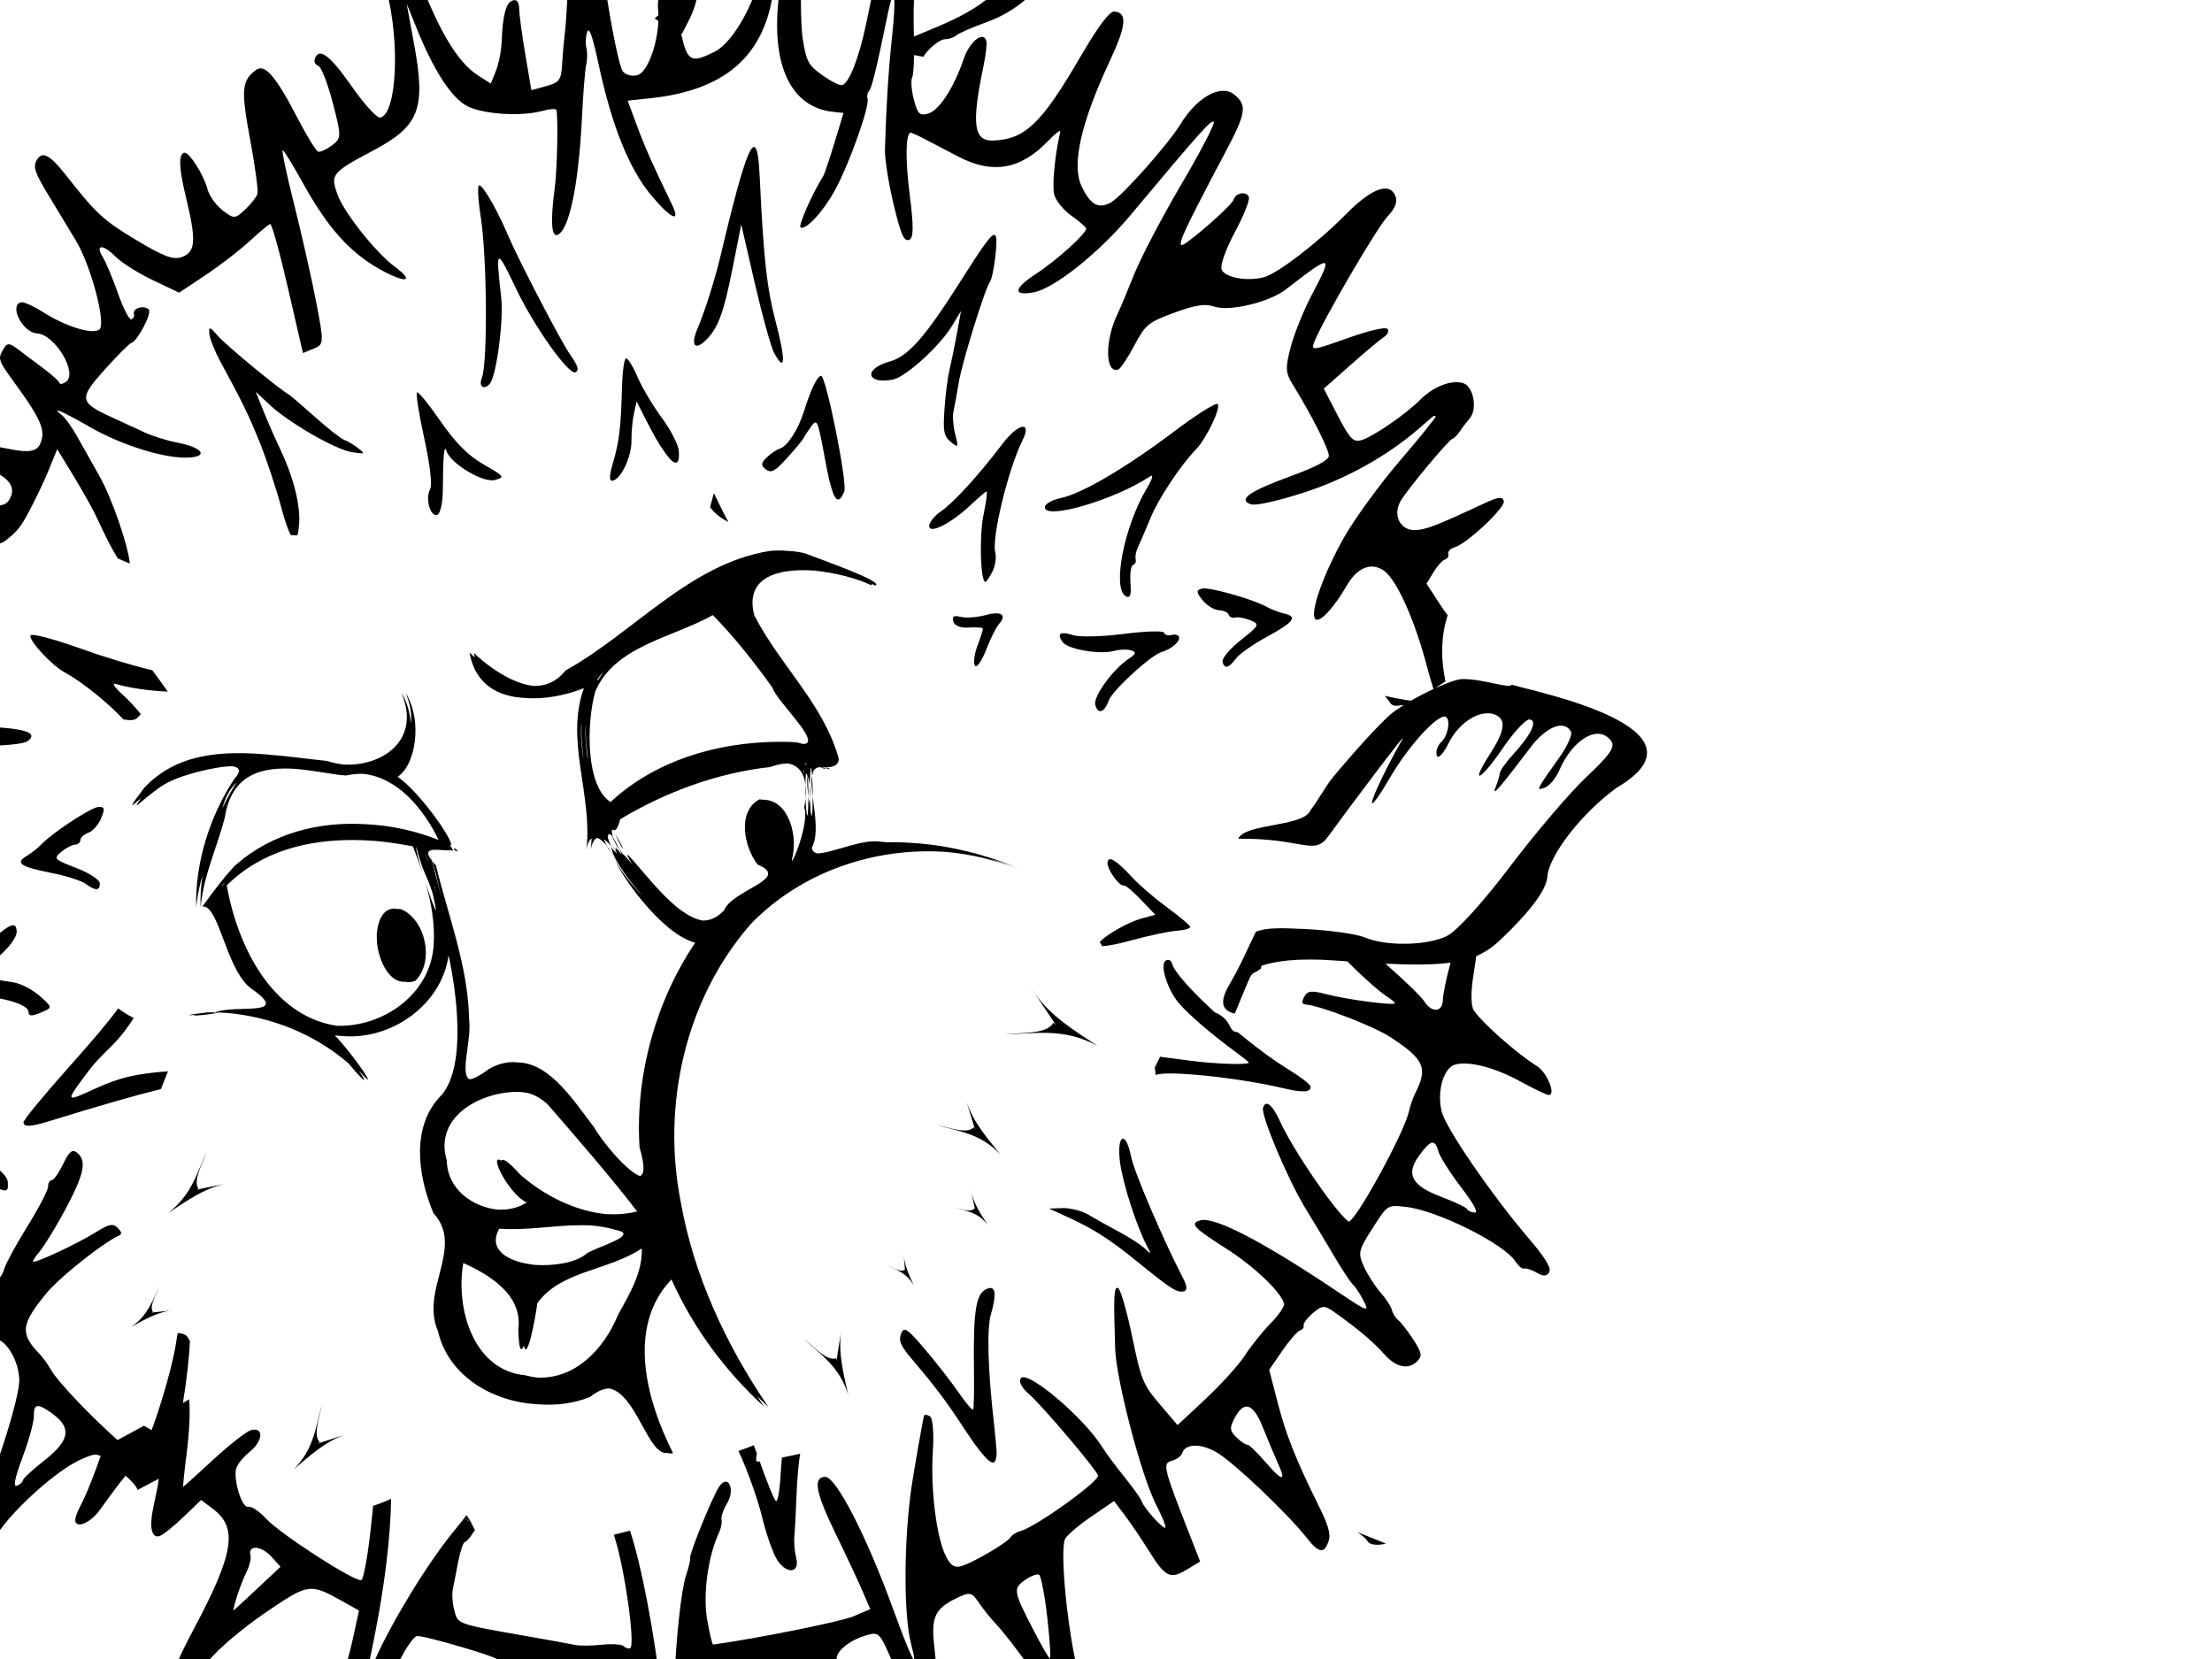 <?xml version="1.0" encoding="UTF-8" standalone="no"?>
<!-- Created with Inkscape (http://www.inkscape.org/) -->

<svg
   xmlns:dc="http://purl.org/dc/elements/1.1/"
   xmlns:cc="http://creativecommons.org/ns#"
   xmlns:rdf="http://www.w3.org/1999/02/22-rdf-syntax-ns#"
   xmlns:svg="http://www.w3.org/2000/svg"
   xmlns="http://www.w3.org/2000/svg"
   xmlns:sodipodi="http://sodipodi.sourceforge.net/DTD/sodipodi-0.dtd"
   xmlns:inkscape="http://www.inkscape.org/namespaces/inkscape"
   id="svg2"
   version="1.1"
   inkscape:version="0.91 r13725"
   width="606.742"
   height="455.056"
   viewBox="0 0 606.742 455.056"
   sodipodi:docname="fish.svg"
   inkscape:export-filename="/home/katzedon/git/page/assets/img/project/path5142-2-2-7-7.png"
   inkscape:export-xdpi="90"
   inkscape:export-ydpi="90">
  <defs
     id="defs6" />
  <sodipodi:namedview
     pagecolor="#ffffff"
     bordercolor="#666666"
     borderopacity="1"
     objecttolerance="10"
     gridtolerance="10"
     guidetolerance="10"
     inkscape:pageopacity="0"
     inkscape:pageshadow="2"
     inkscape:window-width="1366"
     inkscape:window-height="717"
     id="namedview4"
     showgrid="false"
     inkscape:zoom="0.25930864"
     inkscape:cx="240.03845"
     inkscape:cy="-83.921823"
     inkscape:window-x="0"
     inkscape:window-y="26"
     inkscape:window-maximized="1"
     inkscape:current-layer="svg2" />
  <path
     style="fill:#000000"
     d="m 165.453,-110.197 c -1.979,0.048 -7.703,7.577 -11.691,15.378 -5.093,9.963 -7.141,18.877 -6.845,29.772 l -0.005,0 c 0.265,9.733 0.479,10.421 5.838,18.726 3.059,4.741 6.579,9.725 7.822,11.078 1.243,1.353 4.64,5.513 7.55,9.246 2.909,3.734 5.601,7.065 5.979,7.402 3.024,2.691 8.415,10.709 9.473,13.971 -0.373,-0.111 -0.817,0.279 -1.467,0.906 -1.2,1.157 -1.853,3.772 -1.594,6.38 0.049,0.494 0.071,1.006 0.084,1.525 -0.323,0.29 -0.658,0.577 -1.028,0.855 0.322,0.242 0.672,0.471 1.013,0.705 -0.264,6.574 -2.998,14.115 -5.76,14.877 -1.494,0.412 -3.315,-0.101 -4.048,-1.137 -0.733,-1.036 -2.494,-9.049 -3.912,-17.807 -1.964,-12.128 -2.994,-16.171 -4.326,-16.96 -2.753,-1.631 -6.963,2.677 -6.787,6.945 0.157,3.807 -0.336,13.708 -0.908,18.2 -0.189,1.484 -0.481,4.933 -0.65,7.665 -0.275,4.451 -0.729,5.083 -4.369,6.088 l -4.063,1.12 -1.642,-9.637 C 143.216,9.801 142.45,4.154 142.417,2.552 c -0.041,-2.004 -0.589,-2.767 -1.759,-2.444 -1.833,0.506 -2.768,3.952 -3.049,11.255 -0.098,2.533 -0.809,6.172 -1.582,8.085 l -1.403,3.475 -3.391,-2.154 c -5.891,-3.743 -11.211,-12.8 -17.35,-29.546 -3.249,-8.863 -6.647,-14.438 -8.489,-13.929 -1.816,0.501 -1.433,12.207 0.662,20.221 3.707,14.18 2.771,33.511 -1.68,34.74 -0.927,0.256 -4.341,-3.473 -8.092,-8.834 -5.931,-8.478 -8.94,-10.623 -9.966,-7.105 -0.211,0.725 0.245,1.511 1.016,1.749 0.77,0.237 2.538,4.785 3.929,10.106 2.427,9.284 2.419,9.755 -0.213,11.709 -1.508,1.12 -3.211,1.889 -3.786,1.712 -0.574,-0.177 -3.114,-4.311 -5.645,-9.19 -5.984,-11.536 -8.977,-15.005 -11.402,-13.21 -3.92,2.903 -4.139,5.43 -1.637,18.902 1.378,7.423 2.3,14.203 2.048,15.066 -0.252,0.864 -1.773,2.806 -3.379,4.312 -2.779,2.605 -3.079,2.614 -6.195,0.221 -1.801,-1.384 -3.663,-3.997 -4.137,-5.81 -1.048,-4.011 -5.1,-10.331 -6.395,-9.973 -1.589,0.439 -1.451,4.163 0.447,12.024 2.875,11.904 2.716,15.028 -0.836,16.476 -2.457,1.002 -4.915,0.132 -12.559,-4.445 -9.201,-5.509 -11.083,-7.238 -19.499,-17.927 -4.564,-5.797 -6.613,-6.774 -8.121,-3.873 -0.882,1.697 -0.272,3.415 3.312,9.332 2.415,3.988 5.809,9.604 7.542,12.483 4.196,6.97 8.404,22.949 6.431,24.423 -1.903,1.422 -9.155,-0.812 -15.326,-4.72 -2.708,-1.715 -5.482,-2.961 -6.163,-2.773 -3.322,0.917 0.474,8.328 4.369,8.529 4.896,0.253 11.288,10.818 8.023,13.259 -0.875,0.654 -1.703,0.796 -1.84,0.319 -0.137,-0.477 -1.966,-2.147 -4.065,-3.716 -2.099,-1.569 -5.232,-3.926 -6.964,-5.238 -2.88,-2.182 -3.273,-2.179 -4.557,0.064 -1.292,2.256 -1.06,2.923 2.877,8.32 6.964,9.545 8.589,12.823 7.887,15.919 -0.804,3.543 -2.807,4.078 -9.839,2.62 -3.095,-0.642 -7.212,-1.226 -9.146,-1.294 -5.568,-0.196 -3.477,3.977 3.272,6.528 6.537,2.471 8.791,5.264 6.928,8.583 -1.178,2.1 -2.435,2.283 -12.019,1.773 -9.988,-0.532 -24.405,-2.762 -26.183,-4.05 -0.43,-0.311 -3.356,-1.373 -6.503,-2.362 -4.807,-1.512 -5.644,-1.641 -9.196,1.191 -3.553,2.833 -2.387,4.347 0.244,5.813 3.606,2.009 24.844,21.569 29.006,26.712 1.779,2.199 1.462,2.264 -8.776,1.908 -6.301,-0.219 -10.896,0.133 -11.299,0.862 -0.374,0.676 0.329,1.518 1.563,1.869 20.238,6.111 14.76,4.153 19.802,8.531 l -1.549,8.259 c -1.308,6.972 -1.952,8.277 -4.142,8.36 -3.338,0.126 -13.63,-3.03 -18.892,-5.793 -4.369,-2.294 -9.698,-2.596 -12.384,-0.702 -2.408,1.698 -1.796,7.892 0.958,9.696 1.293,0.847 3.034,2.101 3.872,2.785 0.838,0.684 1.893,1.231 2.344,1.213 1.079,-0.041 15.331,9.199 18.404,11.933 3.283,2.92 2.614,7.639 -1.257,8.853 -2.806,0.88 -6.105,0.682 -20.534,-1.228 -4.05,-0.536 -5.215,-0.3 -5.167,1.046 0.066,1.844 13.124,8.161 16.598,8.03 1.13,-0.043 2.075,0.49 2.098,1.181 0.025,0.691 0.616,1.234 1.317,1.208 0.701,-0.026 2.505,1.046 4.008,2.382 l 2.734,2.431 -2.062,7.075 c -0.377,1.294 -0.796,2.474 -1.245,3.561 1.316,0.284 2.589,0.213 3.766,-0.58 0.658,-0.443 -1.25,2.208 -0.48,2.372 0.149,0.032 0.131,4.432 0.031,8.752 0.304,-0.187 0.715,-0.445 0.913,-0.56 -0.913,4.522 -1.476,9.504 -1.518,14.909 -0.159,0.126 -0.627,0.505 -0.817,0.658 0.091,1.039 0.346,2.411 0.715,5.182 0.086,-0.033 0.166,-0.071 0.253,-0.103 0.588,9.536 2.861,20.26 7.774,32.09 0.012,0.262 0.003,0.526 0.029,0.786 0.261,3.559 0.358,5.51 0.108,6.658 2.131,3.789 3.637,7.584 4.474,11.361 0.332,0.748 0.648,1.45 1.011,2.313 1.146,2.725 3.631,8.109 5.521,11.967 2.064,4.216 3.136,7.942 2.689,9.337 -1.368,4.261 -7.819,14.774 -12.227,19.926 -2.121,2.48 -2.693,9.254 -0.712,8.433 0.613,-0.254 3.416,-2.846 6.226,-5.761 5.679,-5.892 11.929,-9.809 15.885,-9.958 3.33,-0.126 7.01,5.65 7.213,11.316 0.17,4.769 -6.553,25.911 -12.805,40.268 -2.865,6.58 -3.682,9.757 -2.744,10.653 0.939,0.896 1.913,0.64 3.265,-0.855 1.06,-1.172 2.401,-2.144 2.98,-2.166 0.579,-0.022 1.35,-1.145 1.714,-2.49 1.526,-5.653 16.726,-20.191 24.673,-23.6 2.619,-1.124 3.672,-1.631 5.236,-0.889 l -0.887,2.51 c -1.504,4.253 -3.553,9.188 -4.553,10.97 -1,1.783 -1.673,3.792 -1.498,4.46 0.528,2.021 4.297,0.24 6.766,-3.195 3.108,-4.325 5.304,-7.261 7.017,-9.325 1.87,1.658 2.866,2.756 3.293,3.9 1.94,-1.015 3.875,-2.041 5.81,-3.072 -0.166,1.569 -0.632,3.853 -1.513,7.945 -1.141,5.301 -0.481,8.393 1.668,7.8 0.878,-0.242 3.818,-2.571 6.531,-5.174 l 4.935,-4.735 3.339,2.53 c 6.771,5.129 5.625,12.215 -5.289,32.729 -3.566,6.703 -6.321,12.815 -6.12,13.581 0.542,2.074 7.105,1.256 7.662,-0.955 0.823,-3.27 9.208,-11.041 19.136,-17.736 10.704,-7.218 11.259,-7.283 20.065,-2.35 l 4.507,2.522 -1.687,7.765 c -0.927,4.27 -2.035,8.056 -2.464,8.414 -0.429,0.357 -0.656,1.123 -0.504,1.702 0.151,0.579 -0.737,4.075 -1.974,7.77 -2.582,7.716 -1.214,10.383 4.811,9.371 3.685,-0.619 4.314,-1.605 11.244,-17.652 2.385,-5.523 5.231,-10.072 6.486,-10.368 0.67,-0.158 6.585,1.316 13.147,3.276 9.281,2.772 11.793,4.02 11.309,5.619 -0.343,1.131 -0.176,3.786 0.366,5.906 1.456,5.683 1.479,19.261 0.045,27.24 -0.691,3.842 -0.909,8.297 -0.478,9.897 0.645,2.412 2.495,-0.26 10.809,-15.602 10.412,-19.212 14.301,-24.009 20.954,-25.845 l 3.931,-1.083 0.86,5.946 c 0.474,3.271 1.333,9.841 1.907,14.605 1.15,9.529 2.452,12.51 5.607,12.849 4.779,0.513 7.258,-5.424 7.633,-18.288 0.395,-13.539 0.794,-14.801 4.796,-15.081 1.967,-0.138 4.271,-0.441 5.119,-0.675 0.892,-0.246 3.59,2.989 6.398,7.672 2.671,4.454 5.623,9.167 6.563,10.474 0.939,1.307 3.509,7.744 5.705,14.305 2.631,7.863 4.55,11.993 5.635,12.11 0.453,0.049 0.922,-0.012 1.314,-0.147 0.392,-0.135 0.708,-0.346 0.851,-0.599 0.285,-0.507 0.259,-1.903 -0.055,-3.104 -0.763,-2.918 -0.211,-12.071 1.68,-27.876 0.859,-7.173 1.333,-13.912 1.056,-14.973 -0.582,-2.225 3.424,-5.549 8.302,-6.896 3.26,-0.9 3.467,-0.672 7.012,7.505 2.01,4.637 4.728,10.161 6.039,12.279 2.415,3.901 6.253,6.963 7.017,5.602 0.422,-0.752 -0.271,-10.144 -1.654,-22.402 -0.884,-7.841 0.195,-10.217 5.903,-12.999 3.888,-1.895 4.348,-1.814 6.309,1.093 1.164,1.725 3.219,4.298 4.565,5.717 4.525,4.773 16.033,20.92 18.029,25.295 1.268,2.78 2.627,4.158 3.783,3.838 3.648,-1.007 3.814,-4.214 0.837,-15.855 -2.861,-11.18 -4.988,-32.828 -3.575,-36.353 0.381,-0.95 3.566,-3.699 7.081,-6.108 l 6.393,-4.379 2.997,3.976 c 1.648,2.186 4.551,6.478 6.453,9.533 4.598,7.391 5.924,8.06 10.479,5.314 l 3.69,-2.223 -2.388,-6.098 c -7.791,-19.882 -8.027,-20.816 -5.394,-21.542 1.35,-0.373 2.643,-1.316 2.87,-2.095 0.777,-2.664 5.179,-2.736 9.54,-0.152 4.719,2.796 19.469,16.833 24.687,23.492 3.326,4.244 4.835,4.354 6.018,0.43 0.461,-1.531 -0.302,-4.239 -2.361,-8.384 -6.577,-13.237 -9.365,-20.187 -11.655,-29.03 l -2.385,-9.209 3.597,-5.224 c 1.977,-2.873 4.163,-5.381 4.856,-5.572 0.694,-0.191 1.141,-0.807 0.994,-1.368 -0.147,-0.561 1.007,-2.103 2.564,-3.423 2.541,-2.155 3.154,-2.17 5.975,-0.169 6.315,4.48 10.475,8.001 13.68,11.572 3.322,3.703 6.816,4.279 9.227,1.525 1.107,-1.265 0.867,-2.218 -1.456,-5.788 -1.53,-2.351 -3.341,-4.678 -4.024,-5.169 -0.683,-0.492 -1.469,-1.74 -1.74,-2.775 -0.271,-1.035 -1.673,-3.193 -3.107,-4.796 -1.434,-1.604 -3.464,-4.75 -4.512,-6.992 -1.756,-3.758 -1.598,-4.558 2.029,-10.233 4.441,-6.949 4.229,-6.803 9.199,-6.309 8.572,0.852 27.262,10.149 30.342,15.088 0.733,1.176 1.792,2.011 2.352,1.857 0.56,-0.154 2.121,0.372 3.47,1.171 1.72,1.019 2.722,0.967 3.362,-0.174 0.64,-1.141 -1.052,-3.929 -5.676,-9.349 -10.091,-11.827 -22.577,-29.996 -23.781,-34.605 -1.431,-5.476 0.431,-12.108 3.649,-12.996 3.823,-1.055 10.92,0.794 18.036,4.705 3.521,1.935 6.941,3.568 7.6,3.625 2.128,0.184 -0.362,-6.121 -3.1,-7.849 -5.689,-3.59 -14.869,-11.681 -17.398,-15.339 -0.828,-1.197 -0.869,-5.082 -0.105,-9.735 0.258,-1.57 0.523,-3.41 0.784,-5.197 0.202,-0.085 0.413,-0.165 0.609,-0.255 2.236,-1.03 4.103,-2.386 5.936,-4.116 8.141,-7.683 12.692,-13.787 12.939,-17.348 0.407,-5.883 9.537,-17.594 19.066,-24.455 27.589,-16.244 -22.086,-26.248 -28.927,-28.252 -0.089,1.282 -7.856,-1.579 -13.314,-1.535 -1.31,-0.045 -4.211,0.988 -7.456,2.458 0.865,-0.615 1.748,-1.227 2.684,-1.812 -1.119,-5.33 -1.483,-11.713 0.605,-18.151 -0.601,-0.767 -1.198,-1.6 -1.792,-2.512 l -4.001,-6.137 1.914,-3.153 c 1.053,-1.732 2.47,-3.298 3.147,-3.485 0.677,-0.187 1.088,-0.887 0.913,-1.555 -0.175,-0.668 0.576,-1.462 1.668,-1.763 3.357,-0.927 14.021,-10.92 13.555,-12.701 -0.34,-1.301 -1.517,-1.174 -5.234,0.565 -13.241,6.194 -16.341,7.381 -19.274,7.39 -4.047,0.011 -6.038,-4.293 -3.738,-8.077 2.154,-3.543 13.125,-16.689 14.167,-16.977 0.436,-0.12 1.286,-0.962 1.89,-1.869 0.604,-0.907 1.911,-2.633 2.904,-3.834 2.115,-2.557 0.924,-8.662 -1.864,-9.556 -3.11,-0.996 -8.117,0.906 -11.634,4.42 -4.237,4.234 -13.166,10.367 -16.392,11.257 -2.117,0.584 -3.105,-0.467 -6.355,-6.734 l -3.848,-7.426 7.256,-6.429 c 3.992,-3.538 8.142,-7.01 9.22,-7.719 1.079,-0.709 1.51,-1.727 0.958,-2.259 -0.595,-0.575 -5.085,0.482 -11.043,2.598 -9.681,3.439 -10.005,3.472 -8.936,0.833 2.502,-6.175 17.193,-31.296 20.063,-34.308 2.094,-2.197 2.772,-3.997 2.108,-5.589 -1.637,-3.928 -6.582,-2.067 -13.677,5.147 -7.394,7.519 -18.565,16.107 -22.295,17.137 -4.683,1.293 -11.131,0.062 -11.732,-2.237 -0.315,-1.204 1.346,-5.759 3.69,-10.12 2.344,-4.362 4.074,-8.644 3.845,-9.519 -0.467,-1.785 -3.623,-1.331 -4.187,0.602 -0.353,1.212 -7.556,7.822 -12.616,11.579 -3.864,2.869 -2.569,-0.188 10.592,-25.039 5.468,-10.325 5.767,-12.494 2.132,-15.388 -3.627,-2.887 -10.182,0.758 -14.681,8.158 -3.294,5.419 -16.028,19.755 -19.059,21.456 -3.389,1.903 -5.613,0.711 -8.03,-4.305 -2.865,-5.945 -0.299,-17.374 7.781,-34.678 4.425,-9.476 4.748,-12.993 1.236,-13.369 -1.357,-0.146 -4.382,3.837 -9.191,12.092 -10.81,18.556 -15.256,22.886 -23.934,23.298 -5.61,0.267 -6.215,-4.319 -2.756,-20.899 0.576,-2.763 0.89,-5.631 0.695,-6.375 -0.762,-2.917 -4.575,0.069 -6.199,4.855 -2.683,7.906 -6.766,14.199 -9.751,15.022 -2.373,0.655 -2.89,0.148 -3.938,-3.863 -0.663,-2.538 -0.87,-5.262 -0.459,-6.056 0.285,-0.55 0.469,-3.037 0.511,-6.137 0.803,0.16 1.57,0.32 2.607,0.484 0.694,-1.608 4.262,-4.77 5.848,-4.808 1.107,-0.027 2.523,-0.511 3.15,-1.076 0.626,-0.565 4.32,-2.177 8.207,-3.581 13.216,-4.774 21.311,-15.898 25.041,-34.413 0.948,-4.704 1.704,-9.407 1.68,-10.452 -0.072,-3.114 -3.949,-1.308 -6.051,2.819 -2.555,5.017 -8.931,7.072 -18.144,5.847 -8.434,-1.121 -25.878,-5.923 -33.343,-9.177 -3.06,-1.334 -7.514,-3.282 -9.894,-4.33 -4.964,-2.185 -30.03,-16.881 -31.004,-18.178 -0.356,-0.474 -2.221,-1.839 -4.144,-3.033 -5.443,-3.377 -8.556,-5.935 -21.098,-17.343 -2.252,-2.048 -5.168,-5.329 -6.484,-7.291 -2.645,-3.946 -3.377,-12.531 -1.262,-14.811 1.75,-1.886 1.638,-5.509 -0.024,-5.914 -0.111,-0.028 -0.229,-0.037 -0.354,-0.034 z m -7.026,25.364 c 0.709,0.003 3.199,1.707 5.535,3.787 l 4.247,3.779 -0.925,9.241 c -1.039,10.4 0.265,17.472 1.486,8.058 0.405,-3.123 1.249,-7.527 1.874,-9.786 0.977,-3.533 1.469,-3.939 3.508,-2.881 4.488,2.329 6.221,7.776 6.515,20.489 0.153,6.602 0.745,11.991 1.317,11.977 0.572,-0.014 0.701,-4.118 0.289,-9.123 -0.411,-5.005 -0.293,-10.415 0.263,-12.019 l 1.009,-2.917 3.069,2.579 c 1.689,1.418 4.198,3.52 5.571,4.668 1.373,1.148 4.59,3.345 7.15,4.882 4.471,2.684 4.662,3.078 4.904,9.919 0.381,10.814 2.495,14.048 2.359,3.61 -0.084,-6.51 0.302,-8.494 1.654,-8.527 2.698,-0.066 3.429,1.949 3.695,10.189 0.223,6.908 0.379,7.307 1.771,4.578 0.839,-1.645 1.507,-4.584 1.486,-6.532 -0.034,-3.09 0.315,-3.44 2.734,-2.728 1.525,0.448 3.054,1.162 3.401,1.586 0.346,0.424 3.834,2.31 7.748,4.192 7.694,3.7 8.686,5.868 5.478,11.967 -2.155,4.096 -2.143,5.176 0.041,4.253 0.968,-0.409 2.33,-2.682 3.03,-5.049 0.7,-2.367 1.713,-4.603 2.251,-4.963 1.029,-0.689 8.654,1.474 8.678,2.461 0.007,0.315 -1.3,2.666 -2.906,5.224 -3.964,6.312 -2.692,6.837 2.419,0.997 2.744,-3.136 4.927,-4.58 6.343,-4.19 1.188,0.327 4.239,0.925 6.78,1.324 2.541,0.399 4.91,1.179 5.262,1.736 0.583,0.92 -1.542,3.982 -7.404,10.668 -2.404,2.742 -1.352,2.441 4.036,-1.152 2.052,-1.368 4.479,-3.934 5.392,-5.702 1.504,-2.914 2.289,-3.195 8.379,-3.013 3.697,0.11 6.885,0.356 7.084,0.548 0.953,0.925 -3.079,8.232 -7.191,13.033 -4.07,9.496 -18.453,14.471 -26.078,17.674 -0.121,-4.744 -0.081,-9.584 0.1,-10.995 1.086,-8.435 1.155,-10.506 0.449,-13.207 -0.667,-2.552 -1.331,-2.826 -4.629,-1.916 -4.217,1.164 -5.035,3.204 -8.929,22.188 -1.979,9.65 -4.719,16.732 -6.682,17.274 -0.643,0.177 -3.087,-1.051 -5.432,-2.731 -3.85,-2.757 -4.371,-3.731 -5.372,-9.993 -0.61,-3.815 -0.675,-14.787 -0.143,-24.381 0.532,-9.594 0.632,-17.64 0.225,-17.881 -1.875,-1.111 -5.058,1.028 -5.693,3.829 -0.386,1.703 -1.221,4.03 -1.859,5.167 -0.637,1.137 -0.957,2.847 -0.707,3.802 0.249,0.954 0.055,1.85 -0.43,1.992 -0.486,0.142 -1.299,2.57 -1.812,5.395 -2.036,11.244 -8.364,22.987 -13.844,25.693 -6.114,3.018 -7.428,2.909 -9.081,-5.093 0.078,0.034 0.149,0.07 0.227,0.103 0.485,-0.959 1.018,-2.002 1.666,-3.234 3.433,-6.526 3.619,-12.509 0.535,-17.122 -2.203,-3.296 -9.463,-11.376 -17.941,-19.971 -6.304,-6.39 -13.199,-15.875 -15.625,-21.491 -1.145,-2.651 -2.164,-8.286 -2.266,-12.522 -0.192,-8.038 2.769,-19.752 4.992,-19.742 z m 55.285,77.287 c 0.383,-0.041 0.436,2.18 -0.088,6.69 -2.174,18.685 3.263,30.255 14.815,31.523 l 2.94,0.322 -2.502,8.207 c -1.375,4.514 -2.736,8.58 -3.026,9.035 -2.911,4.581 -6.964,13.727 -6.266,14.141 1.499,0.888 6.494,-4.641 9.755,-10.796 3.814,-7.196 9.171,-22.345 8.632,-24.406 -0.218,-0.835 -0.042,-1.811 0.387,-2.168 0.71,-0.591 2.189,-6.676 5.153,-21.184 0.662,-3.241 1.167,-4.809 1.475,-4.897 l 0,0.003 c 0.513,-0.146 0.478,3.81 -0.282,10.96 -1.03,9.694 -1.592,18.559 -1.974,31.056 -0.077,2.528 0.982,9.264 2.352,14.973 2.016,8.406 2.814,10.289 4.218,9.902 1.293,-0.357 1.36,-3.431 0.265,-12.087 -1.26,-9.966 -1.188,-16.953 0.182,-17.331 0.207,-0.057 2.022,0.761 4.032,1.817 2.009,1.057 6.124,3.206 9.146,4.774 9.406,4.883 17.106,3.501 24.668,-4.428 1.95,-2.045 3.406,-3.117 3.233,-2.382 -1.467,6.251 -2.288,14.788 -1.654,17.215 0.425,1.626 2.529,4.211 4.672,5.747 2.144,1.536 3.979,3.114 4.082,3.504 0.306,1.17 -8.045,8.756 -13.644,12.394 -6.257,4.066 -6.58,6.227 -0.772,5.152 5.67,-1.05 17.88,-10.779 26.594,-21.191 19.325,-23.089 22.001,-26.09 22.821,-25.604 0.488,0.289 -3.484,7.965 -8.828,17.058 -5.344,9.093 -11.195,20.248 -13.001,24.791 -1.806,4.543 -3.841,9.4 -4.522,10.796 -3.543,7.264 -3.495,16.358 0.081,15.371 0.621,-0.172 2.62,-3.125 4.44,-6.564 3.082,-5.823 3.838,-6.449 10.991,-9.069 5.94,-2.176 8.468,-2.549 11.149,-1.643 4.057,1.371 14.954,-1.266 19.384,-4.688 12.961,-10.013 13.2,-9.954 7.064,1.697 -2.128,4.041 -4.658,10.33 -5.626,13.976 -1.525,5.743 -1.459,7.117 0.495,10.28 5.32,8.612 10.104,18.098 9.94,19.718 -0.117,1.15 -3.705,3.036 -10.492,5.513 -11.336,4.139 -14.493,6.352 -10.957,7.677 1.286,0.481 6.889,-0.739 14.384,-3.129 11.741,-3.744 23.123,-10.087 32.07,-17.873 1.419,-1.235 2.928,-2.55 3.353,-2.922 0.425,-0.372 0.841,-0.43 0.92,-0.125 0.08,0.304 -4.336,5.776 -9.81,12.156 -5.475,6.381 -12.344,15.808 -15.264,20.948 -5.698,10.031 -9.515,20.896 -7.894,22.463 1.161,1.122 5.074,-3.069 8.646,-9.258 2.836,-4.913 6.717,-6.455 10.157,-4.035 3.517,2.474 8.49,13.576 11.866,26.491 0.597,2.285 1.187,4.279 1.74,5.965 -2.065,0.958 -4.207,2.061 -6.204,3.215 -1.977,-0.255 -4.489,-0.73 -7.129,-1.334 0.686,0.857 1.243,1.587 1.494,1.979 0.705,1.105 2.255,0.694 3.719,0.518 -1.29,0.81 -2.486,1.613 -3.394,2.35 -2.661,2.162 -9.872,9.998 -16.026,17.417 -2.109,2.542 -4.563,7.117 -6.254,9.16 -1.845,4.569 -17.933,3.496 -19.762,7.765 17.825,-0.198 20.702,4.855 24.678,-0.651 4.179,-5.787 22.425,-30.202 20.285,-26.506 -3.941,6.806 -8.187,15.628 -8.293,17.225 -0.074,1.072 2.109,-1.928 4.849,-6.665 4.801,-8.301 12.543,-16.987 15.066,-16.901 1.802,0.061 1.121,5.167 -0.937,7.021 -0.979,0.882 -1.525,2.52 -1.214,3.632 0.32,1.145 1.762,-0.372 3.332,-3.497 2.892,-5.76 8.837,-9.341 12.736,-7.672 3.071,1.315 2.647,4.407 -1.477,10.803 -5.598,8.683 -2.682,7.466 3.379,-1.41 3.059,-4.48 6.394,-8.119 7.411,-8.085 2.429,0.083 0.624,4.088 -4.204,9.327 -2.079,2.256 -3.821,4.67 -3.869,5.361 -0.048,0.691 -0.583,2.474 -1.185,3.961 -1.121,2.769 1.168,0.151 9.567,-10.953 4.372,-5.779 9.322,-7.723 11.13,-4.369 0.435,0.808 -0.973,3.962 -3.128,7.006 -6.562,9.266 -6.536,9.216 -4.087,8.384 1.253,-0.426 3.043,-2.547 3.979,-4.713 3.758,-8.697 10.814,-12.756 14.21,-8.178 1.249,1.683 -0.135,3.727 -6.67,9.877 -4.532,4.265 -13.921,15.264 -20.863,24.448 -7.322,9.686 -14.581,17.725 -17.291,19.138 -5.296,2.762 -16.76,3.008 -22.701,0.486 -2.191,-0.93 -9.555,-1.964 -16.366,-2.296 -7.492,-0.365 -10.698,-0.338 -13.503,0.732 -3.854,8.005 -4.213,9.215 -7.44,14.823 -2.669,4.639 -1.713,6.88 1.642,7.647 l 2.954,-7.119 c 2.159,-5.205 1.423,-3.103 4.242,-5.238 0.036,-0.25 0.09,-0.517 0.127,-0.769 3.475,-1.204 9.75,-2.244 20.4,-1.434 1.115,0.085 2.066,0.143 3.121,0.219 4.068,4.086 8.91,8.41 11.056,9.764 1.043,0.658 1.955,1.423 2.027,1.699 0.203,0.778 -12.985,-0.933 -18.703,-2.426 -4.205,-1.098 -5.297,-0.98 -6.159,0.666 -0.804,1.535 -0.687,2.035 0.504,2.146 4.176,0.389 18.633,5.985 23.184,8.974 9.299,6.107 10.29,8.392 6.701,15.457 -0.578,1.138 -1.346,3.369 -1.706,4.958 -1.4,6.173 -15.185,31.17 -16.595,30.093 -3.748,-2.862 -15.181,-19.619 -18.758,-27.493 -2.072,-4.561 -3.942,-6.026 -4.641,-3.63 -0.601,2.061 6.818,19.653 11.574,27.444 2.245,3.677 5.866,9.71 8.049,13.404 2.183,3.694 4.484,7.159 5.112,7.701 0.628,0.543 1.928,2.527 2.887,4.411 1.588,3.12 1.018,2.938 -6.378,-2.038 -21.006,-14.132 -34.49,-21.183 -38.429,-20.096 -3.01,0.831 -1.937,2.007 7.048,7.731 7.737,4.928 15.09,11.928 15.907,15.145 0.181,0.711 -1.47,3.123 -3.666,5.361 -2.195,2.238 -5.379,6.205 -7.074,8.819 -1.695,2.614 -6.547,7.988 -10.781,11.94 l -7.695,7.186 -4.892,-5.761 c -4.614,-5.434 -5.044,-6.491 -7.581,-18.635 -1.479,-7.081 -3.214,-13.034 -3.855,-13.232 -1.137,-0.35 -1.247,1.982 -0.791,16.542 0.27,8.642 7.246,35.263 11.259,42.957 1.595,3.056 2.733,5.854 2.529,6.218 -0.419,0.747 -6.047,-5.501 -6.493,-7.208 -0.159,-0.608 -2.286,-3.591 -4.727,-6.631 -2.441,-3.04 -5.188,-6.737 -6.104,-8.217 -5.07,-8.194 -20.884,-21.508 -22.381,-18.841 -0.555,0.989 0.247,2.483 2.323,4.317 3.764,3.325 18.48,20.682 18.901,22.294 0.414,1.583 -16.943,14.047 -21.196,15.221 -1.169,0.323 -2.401,1.079 -2.741,1.685 -0.802,1.429 -10.196,6.96 -13.493,7.945 -1.897,0.566 -2.998,-0.117 -4.285,-2.667 -2.585,-5.12 -4.243,-18.255 -3.604,-28.497 0.341,-5.462 0.019,-9.403 -0.805,-9.907 -0.753,-0.46 -1.471,-0.553 -1.594,-0.209 -0.257,0.717 -2.88,15.669 -3.463,19.745 -2.104,14.702 -2.163,34.955 -0.127,42.743 2.212,8.462 0.231,4.651 -4.909,-9.455 -7.384,-20.267 -15.739,-36.456 -18.703,-36.24 -3.322,0.242 -2.543,4.325 2.987,15.698 2.95,6.066 6.284,13.186 7.411,15.818 l 2.05,4.784 -4.574,1.962 c -3.386,1.454 -26.206,6.047 -38.52,7.755 -0.262,0.036 -1.019,-3.153 -1.685,-7.09 -1.137,-6.728 0.317,-17.291 3.229,-23.446 0.613,-1.301 0.955,-2.984 0.758,-3.74 -0.198,-0.756 0.488,-2.771 1.525,-4.477 2.312,-3.803 0.289,-8.157 -2.146,-4.619 -1.814,2.636 -8.301,18.583 -8.011,19.693 0.117,0.449 -0.369,2.53 -1.08,4.627 -1.326,3.91 -2.752,16.898 -3.265,29.747 -0.159,3.982 -0.51,8.319 -0.777,9.637 -0.269,1.317 -0.276,3.371 -0.019,4.563 0.257,1.192 0.063,1.63 -0.425,0.975 -0.489,-0.655 -1.4,-5.383 -2.029,-10.506 -2.508,-20.423 -5.817,-37.31 -8.89,-46.621 -1.504,0.432 -2.962,0.785 -4.416,1.122 0.089,0.289 0.125,0.447 0.222,0.756 2.876,9.173 5.751,29.978 4.201,30.405 -0.507,0.14 -1.33,-0.142 -1.831,-0.626 -0.501,-0.484 -3.168,-0.639 -5.924,-0.344 -2.756,0.295 -6.042,0.316 -7.301,0.047 -1.26,-0.27 -7.068,-1.327 -12.91,-2.348 -19.562,-3.419 -19.236,-3.304 -20.225,-7.087 -0.499,-1.908 -0.686,-4.549 -0.406,-5.867 0.275,-1.319 0.944,-4.717 1.484,-7.552 0.54,-2.834 1.353,-5.257 1.809,-5.383 0.456,-0.126 1.359,-1.106 2.01,-2.181 0.163,-0.269 0.427,-0.625 0.762,-1.039 -0.546,-1.196 -1.176,-2.41 -1.962,-3.642 -0.118,-0.185 -0.246,-0.341 -0.368,-0.513 -0.167,0.225 -0.31,0.425 -0.495,0.668 0.024,0.024 0.048,0.043 0.072,0.066 0.663,0.509 1.158,0.938 1.128,1.088 -0.009,0.05 -0.476,-0.455 -1.128,-1.088 -0.024,-0.018 -0.057,-0.038 -0.081,-0.057 -0.861,1.131 -1.879,2.422 -2.851,3.598 -7.013,8.48 -16.887,24.539 -21.688,35.278 l -2.653,5.941 2.235,-11.031 c 3.009,-14.871 4.644,-28.364 4.789,-38.92 -1.463,0.673 -3.133,1.33 -4.923,1.916 -0.109,1.05 -0.221,2.07 -0.325,3.131 -0.913,9.285 -2.234,17.039 -2.932,17.235 -1.858,0.519 -22.269,-12.667 -26.152,-16.896 -1.825,-1.988 -3.996,-3.428 -4.823,-3.2 -1.588,0.438 -3.853,-6.15 -3.456,-10.057 0.121,-1.193 1.817,-3.434 3.766,-4.983 3.778,-3.001 4.023,-6.986 0.368,-5.977 -1.206,0.333 -5.821,3.946 -10.255,8.03 -4.434,4.085 -8.163,7.458 -8.288,7.495 -0.125,0.037 0.299,-4.104 0.942,-9.202 0.797,-6.326 0.998,-11.432 0.662,-14.804 -0.543,0.338 -1.135,0.691 -1.697,1.034 0.971,-5.778 1.725,-12.416 1.948,-16.97 -0.195,-0.336 -0.381,-0.697 -0.583,-1.014 -0.542,-0.85 -1.532,-1.179 -2.789,-1.216 -0.108,0.538 -0.208,1.122 -0.294,1.761 -0.812,6.023 -4.042,17.285 -6.861,24.88 l -2.113,-1.223 c -2.272,1.262 -4.713,2.581 -7.234,3.929 -6.564,-5.811 -16.241,-15.711 -18.316,-19.367 -0.8,-1.41 -2.175,-3.314 -3.054,-4.226 -5.455,-5.665 -5.161,-8.147 1.974,-16.798 2.898,-3.514 11.739,-10.744 16.901,-14.06 7e-5,-1e-5 0.005,-0.008 0.005,-0.008 l 0.003,0.003 c 1.057,-0.678 2.013,-1.25 2.672,-1.528 1.107,-0.467 1.077,-0.979 -0.131,-2.203 -1.295,-1.312 -2.374,-1.094 -6.077,1.228 -5.037,3.158 -17.147,8.784 -17.176,7.979 -0.009,-0.286 0.642,-1.295 1.451,-2.24 2.168,-2.535 7.278,-11.284 9.994,-17.117 2.741,-5.887 2.898,-8.702 0.593,-10.526 -1.249,-0.988 -2.137,-0.249 -3.757,3.134 -1.166,2.434 -2.583,4.446 -3.15,4.467 -0.567,0.021 -1.001,0.783 -0.968,1.697 0.033,0.914 -2.506,5.804 -5.64,10.867 -3.134,5.063 -6,10.316 -6.367,11.672 -1.001,3.705 -3.909,4.42 -4.973,1.223 -0.5,-1.503 -2.485,-5.22 -4.412,-8.261 -1.927,-3.041 -4.585,-8.038 -5.905,-11.103 -1.32,-3.064 -2.701,-6.271 -3.066,-7.122 -1.104,-2.574 4.725,-2.007 11.706,1.135 7.737,3.482 7.705,3.482 7.597,0.447 -0.093,-2.615 -6.071,-6.584 -11.6,-7.704 -4.071,-0.825 -4.239,-1.793 -1.011,-5.887 3.801,-4.82 6.791,-12.22 6.641,-16.434 -0.206,-5.76 -1.815,-4.571 -5.251,3.878 -5.227,12.852 -9.853,17.754 -10.188,10.806 -0.091,-1.9 -0.949,-4.787 -1.91,-6.424 -0.8,-1.363 -1.232,-2.073 -1.592,-2.213 -0.169,-1.054 -0.333,-2.148 -0.497,-3.254 0.087,-0.202 0.145,-0.314 0.246,-0.56 0.922,-2.25 0.649,-3.892 -0.26,-3.986 -0.178,-0.018 -0.385,0.032 -0.607,0.14 -0.895,-6.679 -1.673,-14.086 -2.125,-22.139 0.248,-2.043 0.32,-5.57 0.167,-9.86 -0.477,-13.364 1.091,-25.479 3.743,-28.907 2.593,-3.354 6.748,-3.055 10.867,0.781 5.189,4.833 10.127,7.649 10.914,6.225 1.1,-1.989 -5.662,-11.216 -13.983,-19.077 -4.264,-4.028 -13.532,-10.953 -20.593,-15.393 -7.061,-4.44 -12.839,-8.332 -12.855,-8.647 -0.011,-0.315 0.395,-0.387 0.908,-0.16 0.513,0.227 2.336,1.03 4.046,1.78 10.782,4.732 23.476,7.347 35.769,7.37 7.848,0.015 13.554,-0.518 14.645,-1.368 2.998,-2.336 -0.651,-3.492 -12.671,-4.015 -7.195,-0.313 -11.164,-1.029 -11.605,-2.092 -0.621,-1.498 1.225,-12.014 3.841,-21.854 0.96,-3.614 0.632,-4.947 -2.471,-9.973 -1.97,-3.191 -3,-5.547 -6.192,-8.765 -1.748,-1.671 -22.505,-20.387 4.06,-8.789 6.627,0.276 15.4,3.286 18.911,0.533 3.51,-2.753 4.275,-3.915 6.61,-8.276 1.74,-3.25 4.158,-8.366 5.375,-11.368 l 2.211,-5.457 4.567,7.49 c 2.511,4.121 5.398,9.315 6.417,11.54 2.188,4.781 4.115,8.509 5.626,10.941 1.1,0.46 2.207,0.939 3.312,1.41 -0.408,-4.735 -4.788,-17.765 -8.443,-24.204 -1.932,-3.405 -4.647,-8.22 -6.032,-10.702 -1.385,-2.482 -3.215,-5.052 -4.068,-5.712 -3.404,-2.634 -0.075,-1.247 7.595,3.163 8.803,5.062 20.701,8.74 27.118,8.379 5.57,-0.313 3.684,-2.791 -3.121,-4.101 -2.806,-0.54 -6.807,-1.781 -8.89,-2.755 -2.083,-0.975 -6.097,-2.824 -8.919,-4.111 -9.163,-4.179 -9.32,-5.144 -2.168,-13.112 3.49,-3.887 6.762,-7.182 7.272,-7.323 1.74,-0.48 5.832,-8.272 4.844,-9.226 -1.312,-1.268 -4.477,-0.334 -4.075,1.203 0.174,0.668 -0.15,1.344 -0.724,1.503 -0.574,0.158 -2.215,-3.053 -3.642,-7.134 -1.427,-4.081 -3.296,-8.545 -4.154,-9.919 -2.222,-3.56 0.028,-3.634 3.525,-0.115 1.625,1.635 6.205,4.521 10.178,6.417 l 7.225,3.448 7.198,-4.791 c 3.958,-2.635 9.403,-6.828 12.1,-9.315 2.697,-2.487 5.252,-4.616 5.681,-4.735 0.428,-0.118 2.627,7.796 4.882,17.591 l 4.099,17.812 2.932,-1.201 c 2.858,-1.167 2.878,-1.495 0.674,-12.94 -1.244,-6.459 -3.976,-18.546 -6.07,-26.859 -2.095,-8.313 -3.468,-14.909 -3.049,-14.661 0.419,0.248 2.989,4.468 5.714,9.379 6.588,11.872 12.64,18.638 20.758,23.215 7.194,4.056 9.977,3.639 4.23,-0.634 -5.341,-3.97 -14.026,-14.959 -15.78,-19.971 -1.881,-5.373 -1.482,-5.847 9.997,-11.957 12.54,-6.675 14.338,-11.359 11.118,-28.939 l -2.072,-11.292 0.003,-0.003 2.842,7.031 c 4.437,10.976 9.19,18.405 13.355,20.872 4.069,2.41 14.965,3.207 21.014,1.537 2.012,-0.555 3.742,-0.68 3.848,-0.275 0.54,2.064 0.224,16.658 -0.471,21.739 -1.138,8.325 -0.9,13.006 0.64,12.581 3.238,-0.894 5.922,-13.406 6.83,-31.83 0.34,-6.896 0.88,-13.632 1.2,-14.963 0.319,-1.331 0.334,-3.387 0.038,-4.568 -0.298,-1.18 -0.2,-3.117 0.22,-4.307 0.549,-1.556 1.434,0.944 3.143,8.897 3.605,16.779 8.371,28.639 14.401,35.843 5.488,6.557 8.238,7.784 5.707,2.547 -5.418,-11.211 -7.294,-15.432 -9.579,-21.567 l -2.569,-6.901 6.493,-0.707 c 19.602,-2.119 30.294,-11.002 33.178,-27.574 0.79,-4.538 1.5,-6.843 1.883,-6.884 z m -6.904,47.861 c -0.056,10e-4 -0.114,0.014 -0.172,0.039 -1.572,0.685 -4.301,10.01 -8.89,29.396 -1.623,6.858 -4.359,15.525 -6.469,20.504 -1.869,4.408 -0.715,6.005 2.263,3.131 3.399,-3.279 4.962,-7.485 7.461,-20.098 l 2.318,-11.704 3.733,16.181 c 2.056,8.902 4.438,17.474 5.291,19.047 0.948,1.749 1.62,2.622 2.012,2.677 0.863,0.122 0.372,-3.718 -1.51,-10.919 -2.535,-9.699 -3.387,-17.39 -4.479,-40.425 -0.228,-4.812 -0.662,-7.48 -1.398,-7.797 -0.052,-0.022 -0.104,-0.033 -0.16,-0.032 z m -75.402,10.521 c -0.475,0.142 -0.273,4.003 0.449,8.593 1.748,11.11 1.948,40.199 0.304,44.281 -0.919,2.282 0.537,3.369 2.151,1.606 1.824,-1.993 3.88,-17.289 3.174,-23.61 -1.549,-13.86 -1.388,-13.955 4.091,-2.478 4.883,10.228 14.244,23.457 16.215,22.913 0.488,-0.135 0.754,-0.766 0.588,-1.402 -0.166,-0.636 -1.115,-2.28 -2.105,-3.652 -2.222,-3.075 -14.082,-25.848 -16.777,-32.21 -2.881,-6.802 -6.631,-13.424 -7.875,-14.008 -0.082,-0.038 -0.153,-0.048 -0.213,-0.032 l -0.003,0 z m 141.37,13.598 0,0.003 c -0.07,-0.014 -0.148,-0.008 -0.234,0.02 -1.038,0.332 -3.379,3.692 -8.852,12.336 -9.977,15.757 -14.564,20.971 -19.712,22.392 -4.75,1.311 -6.604,3.979 -3.463,4.985 1.048,0.336 3.163,0.273 4.696,-0.14 3.642,-0.979 12.631,-9.223 15.852,-14.538 l 2.536,-4.187 -1.121,6.169 c -0.618,3.393 -1.54,7.886 -2.041,9.985 -0.501,2.1 -1.123,6.991 -1.384,10.869 -0.408,6.066 -0.163,7.309 1.754,8.892 0.903,0.746 1.43,1.135 1.656,1.036 0.29,-0.127 0.086,-1.062 -0.445,-3.089 -0.56,-2.14 -0.777,-4.972 -0.483,-6.297 0.294,-1.325 0.958,-4.957 1.472,-8.07 0.907,-5.492 7.227,-25.827 8.58,-27.606 0.844,-1.11 2.085,-10.384 1.625,-12.144 -0.094,-0.358 -0.229,-0.577 -0.437,-0.616 z M 57.582,90.094 c -0.044,0.005 -0.08,0.028 -0.11,0.061 -0.145,0.163 -0.134,0.657 -0.043,1.466 0.155,1.382 1.505,4.774 3.002,7.534 6.249,11.529 7.693,14.497 10.852,22.304 1.825,4.509 4.45,12.425 5.831,17.593 1.015,3.798 1.905,6.374 2.646,7.731 0.61,0.016 1.211,0.046 1.823,0.074 0.21,-0.705 0.368,-1.74 0.471,-3.18 0.364,-5.115 -1.559,-12.793 -5.052,-20.152 -1.442,-3.039 -3.577,-7.897 -4.741,-10.798 l -2.115,-5.275 3.754,3.522 c 5.339,5.004 18.141,12.376 22.682,13.065 3.626,0.55 3.717,0.485 1.599,-1.144 -1.237,-0.951 -2.94,-1.96 -3.786,-2.242 -0.846,-0.282 -4.434,-3.103 -7.973,-6.265 -3.539,-3.162 -6.782,-5.941 -7.21,-6.181 -2.71,-1.52 -17.201,-13.489 -19.403,-16.027 -1.251,-1.441 -1.919,-2.12 -2.227,-2.085 z M 171.705,98.299 c -0.487,0.134 -0.978,3.637 -1.09,7.785 -0.302,11.179 -0.754,14.987 -2.476,20.865 -1.096,3.741 -1.087,5.182 0.026,4.875 2.35,-0.649 5.127,-6.739 5.047,-11.071 -0.038,-2.09 0.256,-5.341 0.66,-7.227 l 0.736,-3.431 1.694,3.323 c 3.374,6.614 4.12,7.923 6.204,10.869 2.612,3.693 3.991,3.475 3.699,-0.58 -0.121,-1.691 -2.238,-5.811 -4.706,-9.155 -2.468,-3.344 -5.483,-8.427 -6.699,-11.292 -1.216,-2.865 -2.61,-5.095 -3.097,-4.961 z m 53.48,4.767 c -1.124,0.31 -2.806,3.827 -4.648,9.72 -1.588,5.08 -4.549,9.64 -6.677,10.287 -0.849,0.258 -2.453,1.346 -3.566,2.419 -1.584,1.528 -1.631,2.233 -0.22,3.259 1.508,1.096 2.468,0.575 5.893,-3.212 2.251,-2.488 4.27,-4.924 4.491,-5.415 0.22,-0.491 1.157,-1.929 2.079,-3.195 1.597,-2.192 1.773,-1.762 3.764,9.05 1.408,7.642 2.481,11.091 3.628,11.034 0.521,-0.026 1.056,-0.775 1.647,-2.186 0.946,-2.26 -5.063,-32.127 -6.39,-31.761 z m -110.765,4.536 c -0.423,0.132 0.439,5.736 1.919,12.468 1.616,7.35 2.274,13.003 1.644,14.126 -1.391,2.479 0.001,7.572 1.924,7.041 0.833,-0.23 1.533,-3.203 1.556,-6.611 0.066,-9.751 0.368,-12.964 1.013,-10.906 1.074,3.423 10.08,8.821 13.257,7.945 2.832,-0.782 2.712,-0.949 -3.047,-4.244 -4.235,-2.423 -7.674,-5.861 -11.739,-11.731 -3.163,-4.567 -6.099,-8.205 -6.527,-8.087 z m 219.418,3.188 c -0.065,6e-4 -0.149,0.014 -0.248,0.042 -1.408,0.391 -6.097,3.421 -11.318,7.36 -13.278,10.017 -25.425,17.179 -31.207,18.399 -2.447,0.516 -4.387,1.594 -4.455,2.473 -0.288,3.749 19.157,-1.923 28.898,-8.428 0.978,-0.653 0.568,0.818 -0.913,3.271 -6.191,10.257 -9.576,27.385 -5.85,29.593 0.314,0.186 0.572,0.265 0.777,0.228 0.615,-0.11 0.76,-1.277 0.566,-3.856 -0.191,-2.547 0.125,-4.76 0.703,-4.919 0.578,-0.159 0.897,-0.876 0.71,-1.591 -0.189,-0.716 0.123,-2.253 0.691,-3.414 0.568,-1.16 2.068,-4.645 3.334,-7.743 2.2,-5.384 8.253,-14.546 12.482,-18.89 2.885,-2.964 6.978,-11.513 5.975,-12.483 -0.03,-0.029 -0.078,-0.042 -0.143,-0.042 z m -53.088,6.287 c -0.118,-0.019 -0.25,-0.016 -0.397,0.009 -1.176,0.206 -3.236,1.816 -5.411,4.698 -6.279,8.322 -13.425,16.164 -16.815,18.453 -1.728,1.167 -3.189,2.956 -3.248,3.976 -0.14,2.457 5.933,-0.568 11.287,-5.621 2.121,-2.002 4.112,-3.706 4.424,-3.792 0.311,-0.086 -0.056,2.796 -0.815,6.407 -1.229,5.85 -0.828,18.783 0.571,18.396 0.298,-0.082 1.163,-1.394 1.919,-2.913 0.756,-1.518 1.086,-3.861 0.734,-5.209 -1.033,-3.95 3.562,-22.841 7.456,-30.661 1.194,-2.398 1.119,-3.616 0.294,-3.745 z m -84.933,18.183 -1.052,3.868 c 0.33,0.378 0.501,0.583 0.875,1.009 1.148,1.311 2.608,2.233 4.151,3.053 -0.777,-1.446 -1.519,-2.872 -2.024,-3.912 l -1.95,-4.018 z m 17.319,15.734 c -0.729,0.021 -1.458,0.074 -2.182,0.152 -21.915,3.614 -37.061,22.336 -55.853,32.788 -2.537,3.205 -5.641,4.309 -8.828,4.214 -7.078,-0.843 -14.264,-7.052 -16.304,-9.059 0.076,0.429 0.169,0.84 0.268,1.243 -0.592,-0.516 -1.119,-0.998 -1.455,-1.329 1.589,8.929 8.095,12.179 15.41,12.448 5.314,0.446 11.166,-0.792 15.964,-2.684 -5.198,14.4 2.466,29.405 0.691,44.165 0.333,-1.651 0.838,-2.559 1.422,-2.976 -0.04,1.022 -0.109,2.045 -0.232,3.065 0.408,-2.021 1.072,-2.937 1.826,-3.19 0.971,0.371 1.941,1.367 2.638,2.259 -0.376,-0.735 -0.675,-1.385 -0.82,-1.852 0.752,0.483 1.464,1.24 2.01,1.938 -0.769,-1.503 -1.036,-2.45 -0.977,-2.927 0.063,0.094 0.126,0.183 0.163,0.29 -0.038,-0.209 -0.064,-0.371 -0.093,-0.54 0.194,-0.368 0.677,-0.194 1.013,0.192 0.107,0.24 0.213,0.47 0.313,0.685 -0.019,-0.106 -0.026,-0.154 -0.043,-0.25 0.032,0.092 0.051,0.185 0.057,0.282 0.171,0.367 0.323,0.686 0.471,0.98 -0.224,-0.365 -0.322,-0.511 0.022,0.042 0.61,1.21 0.994,1.793 1.025,1.697 0.932,1.592 1.551,2.819 -0.664,-0.157 -0.023,0.256 0.021,0.569 0.103,0.916 -0.245,-0.358 -0.521,-0.746 -0.736,-1.073 -4.712,-7.496 3.442,5.233 -0.069,0.693 0.511,0.784 0.589,1.108 -0.306,-0.26 -0.076,-0.137 -0.104,-0.222 -0.172,-0.351 -0.005,-0.007 -0.005,-0.007 -0.009,-0.012 -0.189,2.105 3.386,7.484 7.746,12.525 0.18,0.236 0.354,0.469 0.54,0.707 -2.987,-3.249 -5.853,-6.78 -7.205,-9.433 1.133,3.23 12.1,19.728 21.817,22.414 -10.68,15.759 -16.528,36.375 -15.262,56.093 1.545,5.281 1.299,7.512 0.1,7.883 -3.499,-1.209 -10.234,-9.262 -12.626,-13.441 -5.299,-6.824 -11.928,-17.567 -20.856,-17.709 -2.414,-0.295 -4.997,0.166 -7.777,1.702 -2.499,1.854 -4.228,2.748 -5.415,2.945 -2.844,-1.232 0.54,-10.631 -0.174,-16.321 -0.235,-14.642 -5.708,-28.369 -9.101,-42.37 -0.414,-0.438 -0.731,-0.816 -1.016,-1.171 0.381,1.242 0.743,2.492 1.08,3.748 2.827,12.387 0.637,2.625 -1.185,-3.868 -1.108,-1.416 -1.217,-2.193 -0.777,-2.596 -0.046,-0.14 -0.098,-0.317 -0.141,-0.445 0,0 0.003,0 0.003,0 0.049,0.147 0.095,0.295 0.143,0.442 1.008,-0.913 4.791,0.061 5.944,-0.312 0.402,0.289 1.077,0.239 0.344,-0.273 0.05,-0.221 -0.119,-0.56 -0.607,-1.073 2.459,0.832 -7.738,-14.274 -14.301,-18.767 4.935,-3.115 6.948,-15.428 2.206,-22.959 1.324,3.077 1.716,5.836 1.415,8.254 -0.25,-2.965 -1.068,-5.902 -2.603,-8.34 5.509,12.807 -4.929,20.203 -15.706,19.696 -1.561,-0.158 -3.118,-0.481 -4.622,-0.982 -5.344,-0.541 -11.096,-1.388 -16.863,-1.805 -12.153,-1 -24.49,-0.29 -33.319,9.17 -4.763,6.257 -3.714,5.211 -0.872,2.839 -4.044,5.526 3.015,-2.541 8.286,-4.757 3.083,-1.535 12.078,-4.039 16.789,-3.991 1.936,0.282 2.538,1.298 0.461,3.517 -6.613,9.997 -10.778,22.971 -10.415,35.206 0.273,-3.055 0.904,-5.946 1.687,-8.775 -0.403,2.962 -0.584,5.934 -0.497,8.863 0.785,-8.794 4.437,-16.262 6.627,-24.639 1.887,-12.226 10.37,-14.082 19.606,-13.448 4.223,0.379 8.549,1.199 12.432,1.736 0.091,-0.021 0.181,-0.035 0.272,-0.054 0.299,0.044 0.623,0.099 0.918,0.14 1.664,-0.382 3.269,-0.522 4.818,-0.464 9.337,0.996 16.407,9.424 20.648,18.134 -6.306,-2.501 -13.134,-4.021 -20.001,-4.322 -12.673,-0.811 -25.53,2.4 -35.368,10.916 -3.295,2.805 -12.048,15.294 -9.454,11.69 0.381,-0.065 0.744,0.014 1.092,0.196 -0.435,0.608 -0.454,0.649 0.012,0.005 3.863,2.051 6.009,18.119 12.583,22.466 10.792,7.643 -4.6,4.117 -10.131,6.297 0.422,0.013 0.842,0.044 1.264,0.066 -0.021,0.008 -0.048,0.014 -0.069,0.022 0.632,0.02 1.265,0.058 1.898,0.098 12.121,1.014 24.064,5.754 33.391,13.794 5.334,6.344 5.039,5.203 2.853,1.997 6.782,7.72 -1.691,-4.687 -6.565,-9.622 0.637,0.08 1.276,0.13 1.917,0.16 13.335,1.266 27.374,-8.344 29.295,-22.134 2.012,9.3 5.03,29.712 -1.752,38.153 -8.713,8.544 -6.725,22.281 -2.416,32.544 8.614,9.463 -3.685,20.916 1.238,32.353 2.87,12.463 15.116,19.454 27.261,20.091 5.019,0.435 10.074,-0.203 14.495,-1.994 1.942,-1.59 3.658,-2.284 5.198,-2.34 7.553,1.405 10.657,18.596 16.084,17.706 0.471,0.151 0.956,0.188 1.463,0.049 -7.278,-14.355 -12.875,-34.643 -0.437,-47.648 5.952,13.273 14.744,25.135 25.356,34.838 -0.65,-0.953 -1.288,-1.916 -1.921,-2.883 1.02,1.009 2.054,2.002 3.112,2.969 -11.503,-16.858 -20.426,-35.9 -24.02,-56.26 -5.251,-26.697 1.36,-55.733 19.203,-76.128 13.934,-14.411 34.11,-21.198 53.695,-19.794 6.546,0.581 13.011,2.08 19.138,4.524 -2.344,-0.953 -4.731,-1.807 -7.139,-2.598 2.826,0.715 5.61,1.601 8.326,2.684 -9.451,-3.843 -19.471,-6.462 -29.632,-7.073 -2.444,-0.185 -4.895,-0.255 -7.351,-0.199 -0.479,-0.105 -1.004,-0.143 -1.544,-0.157 -4.902,-0.808 -12.935,3.082 -17.169,3.227 -0.851,-0.184 -1.417,-0.658 -1.577,-1.569 1.897,-3.308 0.865,-9.156 0.268,-14.01 -0.041,8.301 -0.61,5.498 -0.777,0.535 -0.042,0.439 -0.095,0.886 -0.165,1.346 -0.086,-0.663 -0.17,-1.333 -0.249,-1.97 -0.041,8.297 -0.609,5.505 -0.777,0.548 -0.079,0.819 -0.194,1.666 -0.368,2.554 1.187,3.011 -1.621,11.854 -3.339,14.7 -0.007,-0.181 -0.025,-0.328 -0.014,-0.567 1.665,-5.903 -0.611,-16.101 -7.755,-16.307 -0.026,0.014 -0.046,0.033 -0.072,0.047 -0.36,-0.068 -0.728,-0.121 -1.116,-0.133 -6.195,3.336 -4.189,13.209 -0.447,17.895 9.306,3.854 -6.896,6.877 -9.213,12.485 -1.837,2.027 -3.803,2.855 -5.822,2.856 -7.552,-1.167 -15.659,-12.977 -20.62,-18.065 -0.301,0.084 0.264,1.143 1.331,2.699 -0.904,-1.044 -1.752,-2.001 -2.519,-2.787 -0.039,0.011 -0.063,0.041 -0.074,0.083 -0.48,-0.68 -0.916,-1.319 -1.305,-1.906 -0.076,-0.297 -0.566,-1.309 -1.584,-3.05 -0.797,-4.488 0.624,1.259 2.062,-4.752 12.588,-7.555 26.634,-12.711 41.158,-14.339 1.859,-0.681 3.453,-0.984 4.818,-0.982 2.875,0.451 4.434,2.583 4.856,5.766 0.018,-1.095 0.052,-2.174 0.131,-3.168 0.16,0.266 0.303,0.551 0.43,0.852 0.012,-0.087 0.021,-0.179 0.036,-0.263 0.009,0.142 0.024,0.283 0.034,0.425 0.264,0.673 0.448,1.427 0.557,2.252 0.026,-1.591 0.1,-3.15 0.263,-4.452 0.055,-0.048 0.121,-0.084 0.182,-0.125 0.06,0.659 0.109,1.319 0.155,1.979 0.026,-0.14 0.059,-0.269 0.093,-0.398 0.028,0.073 0.056,0.148 0.105,0.204 0.03,-0.28 0.044,-0.491 0.05,-0.668 0.317,-0.783 0.867,-1.269 1.742,-1.358 0.135,0.028 0.263,0.05 0.409,0.091 -0.178,-0.047 -0.221,-0.052 -0.38,-0.093 0.44,-0.04 0.951,0.009 1.568,0.182 -0.441,-0.118 -0.612,-0.15 -0.942,-0.231 1.974,0.215 4.746,0.048 4.694,-2.333 -4.135,-14.994 -16.291,-25.769 -23.177,-39.33 -2.711,-10.483 6.594,-12.939 16.454,-12.227 6.029,0.586 12.095,2.278 15.601,4.001 0.193,-0.081 0.254,-0.196 0.222,-0.334 0.322,0.141 0.679,0.28 0.968,0.422 2.44,-1.031 -14.329,-6.887 -19.298,-8.814 -1.545,-0.403 -3.131,-0.609 -4.722,-0.675 -0.989,-0.091 -1.98,-0.144 -2.973,-0.115 z m 13.173,59.637 c 2.696,0.904 0.743,-0.288 0,0 z m -1.188,-0.088 c 2.696,0.904 0.743,-0.288 0,0 z m -2.399,2.129 c -0.268,1.47 -0.081,3.549 0.201,5.842 0.001,-0.287 0.012,-0.395 0.012,-0.71 -0.004,-1.713 -0.093,-3.424 -0.213,-5.133 z m -0.6,2.598 c -0.021,1.295 -0.016,2.584 0.024,3.78 0.132,-1.375 0.126,-2.643 -0.024,-3.78 z m -0.557,-2.252 c -0.022,-0.056 -0.046,-0.108 -0.069,-0.162 -0.204,1.448 -0.029,3.411 0.237,5.57 0.001,-0.287 0.012,-0.395 0.012,-0.71 -0.004,-1.568 -0.077,-3.133 -0.179,-4.698 z m -0.631,2.154 c -0.021,1.302 -0.019,2.6 0.022,3.802 0.133,-1.383 0.13,-2.66 -0.022,-3.802 z m -103.254,18.313 c -10e-4,0.001 -0.004,0.001 -0.005,0.003 0.242,0.746 0.498,1.604 0.777,2.596 0.028,0.036 0.076,0.084 0.105,0.12 -0.28,-0.911 -0.578,-1.815 -0.877,-2.719 z m 50.115,-1.093 c 0.237,0.318 0.303,0.385 0.478,0.611 -0.165,-0.253 -0.33,-0.504 -0.583,-0.828 0.039,0.076 0.063,0.137 0.105,0.216 z m 0.327,-2.485 c -0.005,-0.009 -0.009,-0.022 -0.014,-0.032 0.011,0.059 0.012,0.078 0.024,0.14 0.001,-0.036 -0.007,-0.072 -0.009,-0.108 z m -1.248,-0.368 c 0.027,0.151 0.035,0.217 0.067,0.39 0.007,-0.134 -0.024,-0.265 -0.067,-0.39 z m -0.375,2.552 c 0.102,0.199 0.155,0.344 0.277,0.565 1.183,1.809 0.761,0.763 -0.277,-0.565 z m 163.662,-70.69 c -0.196,0.003 -0.355,0.021 -0.475,0.054 l 0,0 c -1.635,0.451 -1.607,0.945 0.184,3.175 1.168,1.454 3.189,2.693 4.493,2.753 1.304,0.06 2.504,0.62 2.667,1.243 0.163,0.623 0.965,0.967 1.783,0.764 0.818,-0.203 2.716,0.143 4.218,0.769 2.569,1.071 2.408,1.393 -2.698,5.435 -2.985,2.363 -5.234,5.043 -4.995,5.955 0.268,1.027 0.697,1.462 1.317,1.292 0.62,-0.17 1.433,-0.942 2.478,-2.331 0.884,-1.174 4.496,-3.711 8.027,-5.639 7.709,-4.208 8.874,-5.663 5.231,-6.535 -1.509,-0.361 -3.631,-1.161 -4.718,-1.776 -2.856,-1.617 -10.466,-3.98 -14.903,-4.835 -1.109,-0.214 -2.019,-0.334 -2.607,-0.324 z m -56.776,6.832 c -0.751,-0.018 -1.742,0.128 -2.942,0.459 -2.318,0.64 -5.392,0.88 -6.83,0.535 -0.775,-0.186 -1.318,-0.262 -1.678,-0.209 -0.601,0.089 -0.684,0.543 -0.44,1.478 0.296,1.134 1.997,1.795 4.232,1.645 2.055,-0.138 3.795,-0.027 3.867,0.25 0.072,0.277 -0.582,2.38 -1.458,4.671 -0.875,2.291 -1.205,4.773 -0.729,5.513 0.12,0.187 0.299,0.204 0.514,0.081 0.644,-0.37 1.64,-2.031 2.557,-4.381 1.212,-3.106 2.785,-6.275 3.494,-7.043 1.472,-1.596 1.39,-2.649 0.081,-2.927 -0.196,-0.042 -0.419,-0.068 -0.669,-0.074 z m -77.864,0.491 c 6.026,6.115 11.35,12.914 16.371,19.909 1.116,3.698 13.65,15.191 8.553,15.447 -0.529,-0.089 -1.157,-0.24 -1.893,-0.462 -0.301,-0.011 -0.604,-0.009 -0.906,-0.017 -0.105,-0.03 -0.172,-0.036 -0.282,-0.069 -17.603,-0.682 -36.628,4.055 -49.879,16.464 -6.858,-4.34 -6.638,-21.451 -4.235,-30.229 5.246,-12.596 21.238,-14.83 32.27,-21.044 z m 121.794,4.47 c -2.007,-0.038 -5.324,0.197 -9.01,0.675 -5.897,0.765 -12.175,0.924 -13.952,0.356 -1.347,-0.431 -2.326,-0.608 -2.932,-0.535 -0.126,0.016 -0.236,0.036 -0.33,0.074 -0.659,0.259 -0.527,1.054 0.406,2.372 1.388,1.961 10.127,3.47 14.024,2.421 1.571,-0.423 3.719,-0.494 4.77,-0.157 1.476,0.473 1.325,0.995 -0.667,2.291 -4.256,2.77 -9.768,10.32 -9.201,12.601 0.346,1.393 0.974,1.944 1.666,1.726 0.692,-0.217 1.447,-1.205 2.048,-2.895 0.982,-2.762 11.652,-12.513 14.576,-13.32 2.532,-0.699 5.028,-2.838 4.713,-4.042 -0.078,-0.298 -0.349,-0.516 -0.722,-0.624 -0.373,-0.108 -0.849,-0.105 -1.336,0.029 -0.975,0.269 -1.901,-0.005 -2.058,-0.604 -0.059,-0.225 -0.791,-0.346 -1.996,-0.368 z M 8.769,174.149 c -0.104,0.004 -0.188,0.011 -0.251,0.032 l -0.003,0 c -0.064,0.02 -0.106,0.047 -0.127,0.083 -0.681,1.23 5.682,8.162 9.289,10.12 4.797,2.605 12.129,8.53 16.177,12.954 1.754,0.264 3.193,0.369 3.915,-0.57 0.215,-0.28 0.525,-0.568 0.884,-0.857 -1.624,-2.011 -3.354,-3.887 -5.117,-5.464 -2.119,-1.896 -2.936,-3.177 -1.814,-2.849 4.066,1.189 9.325,1.876 14.31,2.11 -1.39,-1.989 -2.811,-3.939 -4.259,-5.86 -5.873,-1.414 -12.749,-3.481 -20.082,-6.098 -4.591,-1.638 -8.748,-2.878 -11.153,-3.372 -0.802,-0.165 -1.407,-0.244 -1.771,-0.231 z m 156.777,9.998 c -1.489,2.529 -1.875,2.808 -1.694,2.186 0.517,-0.775 1.087,-1.499 1.694,-2.186 z m -1.752,0.449 c -0.196,0.509 -0.303,0.728 -0.471,1.142 -0.068,0.101 -0.113,0.159 -0.17,0.238 0.221,-0.475 0.34,-0.768 0.64,-1.38 z m -2.918,3.878 c -0.024,0.027 -0.048,0.064 -0.038,0.015 0.012,-0.005 0.026,-0.009 0.038,-0.015 z m -1.374,9.961 -0.031,2.645 0.12,2.645 c 0.043,0.339 0.054,0.468 0.091,0.761 0.091,1.17 0.209,2.341 0.351,3.514 -0.128,-0.18 -1.018,-6.782 -0.531,-9.565 z m 1.19,0.086 -0.031,2.647 0.117,2.642 c 1.139,8.905 -0.17,1.996 -0.215,-2.834 0.018,-0.739 0.052,-1.469 0.098,-2.195 0.011,-0.084 0.017,-0.182 0.031,-0.26 z m 60.017,10.818 c 0.356,0.102 0.529,0.221 0.566,0.329 -0.143,0.07 -0.441,0.012 -0.566,-0.329 z m -0.571,0.106 c 0.011,0.029 0.016,0.053 0.003,0.076 0,0 -0.003,-0.003 -0.003,-0.003 -0.008,-0.019 -0.004,-0.046 0,-0.074 z m 1.19,0.088 c 0.011,0.029 0.016,0.053 0.003,0.076 0,0 -0.003,-0.003 -0.003,-0.003 -0.007,-0.018 -0.004,-0.047 0,-0.074 z m 6.966,1.206 0.122,0.079 -0.122,-0.079 z m -7.87,0.403 c 0.029,0.032 0.062,0.06 0.091,0.093 0.059,1.467 -0.068,1.587 -0.091,-0.093 z m 1.204,1.054 c 0.023,0.056 0.046,0.111 0.081,0.157 -0.023,0.21 -0.053,0.235 -0.081,-0.157 z m -156.729,2.412 c -1.435,2.248 -2.753,4.629 -3.919,7.119 0.83,-3.141 2.18,-5.456 3.919,-7.119 z m -37.889,6.729 0.003,0.003 c -0.124,0.005 -0.282,0.04 -0.471,0.096 l 0,-0.003 c -2.826,0.846 -12.425,7.219 -15.257,10.231 -0.862,0.917 -2.66,2.324 -3.998,3.126 -3.23,1.936 -1.7,2.972 6.873,4.659 3.927,0.773 8.105,2.103 9.287,2.957 2.794,2.02 3.999,1.972 3.924,-0.155 -0.034,-0.944 -2.951,-2.826 -6.481,-4.18 -6.039,-2.316 -6.28,-2.571 -4.132,-4.371 1.256,-1.053 2.967,-1.96 3.807,-2.014 0.84,-0.054 1.508,-0.625 1.486,-1.27 -0.023,-0.645 0.961,-1.544 2.189,-1.997 1.228,-0.452 2.807,-2.245 3.506,-3.988 0.803,-2.005 0.94,-2.778 0.244,-3.013 -0.232,-0.078 -0.557,-0.097 -0.98,-0.081 z m 141.719,7.375 c 2.293,5.318 3.333,5.501 0,0 z m -1.711,1.537 c 0.06,0.038 0.139,0.36 0,0 z m 1.188,0.088 c 0.06,0.038 0.139,0.36 0,0 z m -70.974,0.071 c 1.955,0.015 3.91,0.119 5.858,0.273 3.444,0.317 6.851,0.826 10.162,1.469 0.941,2.372 1.833,4.796 2.634,7.252 -1.042,-3.43 -1.874,-6.563 -1.694,-7.112 2.142,8.169 2.513,6.604 4.431,12.603 0.101,0.391 0.159,0.642 0.244,0.98 0.292,1.27 0.534,2.549 0.738,3.834 -0.23,0.123 -1.589,-3.611 -2.889,-7.64 1.588,5.485 2.571,11.138 2.258,16.867 -0.707,13.771 -13.933,22.871 -26.645,22.426 -17.808,-2.75 -27.185,-21.885 -30.134,-38.5 9.526,-9.431 22.241,-12.547 35.038,-12.451 z m 19.482,11.658 c -0.259,-0.894 -0.541,-1.78 -0.829,-2.665 0.274,0.903 0.536,1.755 0.829,2.665 z m 7.896,-9.406 c -0.399,0.957 2.178,1.129 0,0 z m -8.121,0.739 c 0.3,0.904 0.6,1.808 0.879,2.719 -0.029,-0.036 -0.077,-0.083 -0.105,-0.118 -0.279,-0.994 -0.537,-1.851 -0.779,-2.598 0.001,-0.001 0.004,-0.001 0.005,-0.003 z m 188.197,2.294 c -0.151,-0.027 -0.284,-0.025 -0.397,0.009 -0.301,0.092 -0.466,0.406 -0.502,0.936 -0.126,1.839 3.27,6.573 4.476,6.24 0.426,-0.118 2.537,1.644 4.696,3.912 l 3.931,4.123 -3.783,1.041 c -3.885,1.072 -9.797,4.527 -11.462,6.454 0.228,0.377 0.45,0.758 0.674,1.137 1.539,-0.072 4.498,-0.644 7.858,-1.572 4.793,-1.323 10.466,-2.524 12.607,-2.667 1.07,-0.072 2.019,-0.231 2.684,-0.432 0.665,-0.201 1.048,-0.443 0.987,-0.675 -0.121,-0.465 -2.944,-2.833 -6.271,-5.265 -3.327,-2.433 -7.55,-6.049 -9.385,-8.035 -3.047,-3.298 -5.053,-5.014 -6.113,-5.206 z m -187.616,3.784 c 0.289,0.885 0.573,1.772 0.832,2.667 -0.294,-0.911 -0.557,-1.763 -0.832,-2.667 z m -55.352,2.618 c -0.227,0.287 -0.453,0.56 -0.679,0.85 -0.009,-0.058 -0.026,-0.117 -0.036,-0.174 0.234,-0.232 0.476,-0.451 0.715,-0.675 z m 57.306,0.614 c 0.063,0.168 0.125,0.33 0.191,0.516 0.599,2.618 0.493,2.221 -0.191,-0.516 z m -10.979,6.52 c -3.755,0.007 -4.912,5.31 -4.679,8.475 0.085,4.376 2.783,11.821 7.667,11.589 0.884,0.193 1.848,0.141 2.899,-0.268 5.316,-5.283 2.825,-16.769 -3.91,-19.639 -0.394,-0.07 -0.756,-0.069 -1.102,-0.039 -0.031,-0.013 -0.058,-0.034 -0.088,-0.047 -0.274,-0.049 -0.536,-0.072 -0.786,-0.071 z M 3.478,253.808 c -0.118,0.011 -0.247,0.038 -0.387,0.081 -0.984,0.312 -2.521,1.442 -4.801,3.446 -3.95,3.47 -14.828,10.029 -19.25,11.609 -1.164,0.416 -2.089,1.567 -2.053,2.557 0.051,1.415 2.22,1.717 10.155,1.422 9.877,-0.367 20.582,2.035 20.675,4.639 0.047,1.31 0.981,1.268 4.244,-0.187 2.256,-1.006 2.2,-1.218 -1.161,-4.192 -1.948,-1.724 -5.162,-3.394 -7.141,-3.708 -1.978,-0.314 -5.312,-0.847 -7.411,-1.184 l -3.819,-0.609 3.406,-2.37 c 4.954,-3.444 8.72,-7.725 8.644,-9.831 -0.036,-1.024 -0.285,-1.591 -0.841,-1.67 -0.079,-0.011 -0.166,-0.011 -0.258,-0.003 z m 316.986,9.47 c -0.155,-0.011 -0.318,0.015 -0.48,0.081 -0.093,0.038 -0.19,0.09 -0.282,0.155 -1.626,1.149 0.509,7.943 3.661,11.653 2.696,3.173 9.093,8.653 15.974,13.689 1.708,1.249 3.141,2.403 3.183,2.564 0.195,0.747 -8.872,0.471 -16.201,-0.494 l -8.111,-1.066 -1.465,3.011 c 0.128,0.737 0.207,1.396 0.239,2.006 2.728,-1.367 22.899,0.708 35.169,3.654 3.323,0.798 5.503,1.018 6.563,0.658 0.636,-0.216 0.871,-0.643 0.705,-1.277 -0.154,-0.589 -2.836,-2.631 -5.96,-4.538 -4.197,-2.561 -9.175,-6.278 -13.945,-10.231 -2.843,-0.134 -1.28,-3.362 -6.326,-5.491 -6.216,-5.674 -11.078,-10.996 -11.691,-13.34 -0.164,-0.629 -0.567,-1 -1.032,-1.034 z m 77.422,0.766 c -0.089,0.345 -0.178,0.721 -0.265,1.036 -0.969,3.49 -1.8,7.644 -1.847,9.231 -0.1,3.378 -3.088,3.577 -5.107,0.339 -0.739,-1.186 -4.981,-5.337 -9.428,-9.226 -0.418,-0.365 -0.807,-0.724 -1.209,-1.085 7.753,0.359 13.465,0.304 17.857,-0.295 z m -115.146,6.844 c 0.355,0.571 0.727,1.115 1.109,1.648 l -1.109,-1.648 z m 1.109,1.648 5.815,8.64 -0.719,-0.67 c -1.647,3.125 -8.062,2.712 -13.285,3.183 8.204,-0.08 16.01,-1.916 25.39,3.195 -6.201,-4.123 -12.616,-7.945 -17.2,-14.347 z m -251.404,4.042 c -2.88,3.94 -7.126,8.92 -13.971,16.606 -6.637,7.453 -12.047,14.046 -12.028,14.649 0.049,1.375 1.939,1.275 7.332,-0.386 14.031,-4.321 23.418,-7.025 30.356,-8.711 0.71,-1.806 1.326,-3.351 1.943,-4.885 -8.817,0.672 -13.191,1.7 -19.609,4.602 -8.943,4.045 -8.889,4.255 -1.496,-5.594 0.687,-0.915 3.077,-3.443 5.31,-5.621 2.451,-2.39 4.63,-5.178 6.386,-8.008 -1.576,-0.803 -3.038,-1.677 -4.223,-2.652 z m 26.621,1.071 -2.275,0.054 c -5.833,0.657 -5.635,0.893 -3.238,0.697 -1.507,0.33 2.505,0.123 6.696,-0.666 l -1.991,0.049 c 0.271,-0.047 0.534,-0.083 0.808,-0.135 z m 83.162,21.852 c 0.353,0.005 0.689,0.047 1.035,0.069 0.676,0.084 1.334,0.197 1.964,0.351 1.833,0.572 3.483,1.643 4.923,2.925 8.309,9.587 17.129,19.71 24.625,29.445 -2.749,0.68 -5.551,0.895 -8.343,0.747 -8.658,-0.79 -17.154,-5.106 -23.703,-10.813 -3.371,-3.78 -4.872,-4.577 -5.164,-3.848 -3.803,-2.348 1.946,9.129 6.892,11.456 -2.177,1.465 -5.026,2.084 -7.973,1.962 -6.813,-0.749 -13.757,-5.476 -13.938,-13.517 -3.616,-11.98 9.388,-18.932 19.681,-18.777 z m 122.887,2.701 2.342,7.657 -0.373,-0.656 c -1.815,1.933 -6.28,0.197 -10.083,-0.621 5.837,1.772 11.754,2.16 17.353,8.016 -3.547,-4.419 -7.31,-8.661 -9.239,-14.396 z m 42.998,10.147 c -0.096,-0.02 -0.187,-0.009 -0.275,0.029 -0.702,0.311 -1.108,2.483 -0.643,6.262 0.716,5.818 4.539,17.703 7.516,23.357 1.108,2.104 1.056,2.136 -0.7,0.457 -1.044,-0.998 -4.214,-3.051 -7.048,-4.563 -2.834,-1.512 -6.622,-3.624 -8.417,-4.693 -1.796,-1.069 -4.961,-1.89 -7.033,-1.822 l -3.769,0.125 5.121,2.345 c 7.345,3.367 11.533,6.069 19.649,12.67 8.711,7.084 10.452,8.176 12.26,7.677 0.928,-0.256 0.85,-1.451 -0.227,-3.519 -5.373,-10.315 -13.479,-29.254 -14.291,-33.389 -0.63,-3.208 -1.473,-4.797 -2.144,-4.936 z m 84.907,1.085 c 0.645,0.047 1.096,0.826 1.501,2.304 0.41,1.498 3.212,5.948 6.226,9.892 3.444,4.506 4.727,6.81 3.886,6.974 -0.057,0.011 -0.121,0.015 -0.196,0.008 -0.984,-0.106 -1.895,-0.54 -2.022,-0.965 -0.127,-0.426 -3.362,-1.958 -7.194,-3.406 -8.05,-3.044 -9.684,-6.145 -5.946,-11.284 1.572,-2.161 2.651,-3.313 3.453,-3.5 0.1,-0.023 0.2,-0.029 0.292,-0.022 z m -336.275,2.375 c -2.687,5.794 -4.061,11.807 -10.635,16.952 4.846,-3.189 9.56,-6.616 15.4,-8.021 l -7.755,1.633 0.691,-0.314 c -1.553,-2.047 0.871,-6.443 2.299,-10.251 z m 4.765,8.932 1.484,-0.312 c -0.503,0.088 -0.997,0.195 -1.484,0.312 z m 204.727,1.341 1.233,5.749 -0.177,-0.408 c -0.996,1.28 -3.286,0.287 -5.253,-0.138 3.007,0.98 6.087,1.077 8.869,4.668 -1.891,-2.955 -3.92,-5.773 -4.672,-9.872 z m -106.356,9.983 c 0.685,0.005 1.369,0.023 2.053,0.057 2.408,0.184 4.807,0.568 7.186,1.297 6.934,1.393 -7.294,5.181 -8.396,6.591 -2.893,2.32 -8.654,3.307 -14.014,2.947 -7.131,-0.762 -13.081,-4.022 -9.775,-9.939 7.502,0.58 15.251,-1.004 22.945,-0.953 z m 16.146,6.365 c 0.305,6.5 -3.45,12.712 -6.493,18.21 -3.976,9.673 -11.889,17.653 -22.111,17.227 -1.09,-0.113 -2.204,-0.32 -3.341,-0.631 -14.253,-1.331 -19.179,-18.335 -16.999,-30.779 6.533,2.862 16.452,8.547 15.078,18.158 0.145,5.928 0.795,6.334 1.539,4.484 0.897,4.517 3.135,-7.334 3.69,-11.628 6.308,-8.942 19.731,-8.953 28.638,-15.042 z m 71.806,1.196 0.413,4.99 -0.105,-0.371 c -0.978,0.879 -2.8,-0.364 -4.412,-1.076 2.427,1.363 5.015,2.009 6.969,5.496 -1.272,-2.796 -2.677,-5.504 -2.865,-9.04 z m -204.027,9.096 c -2.037,3.94 -3.145,8.132 -7.925,11.319 3.803,-2.077 7.498,-4.369 12.164,-4.695 l -6.598,0.702 0.499,-0.174 c -1.056,-1.579 0.761,-4.537 1.859,-7.151 z m 227.73,0.57 c -0.107,0.009 -0.222,0.033 -0.342,0.066 -3.51,0.969 -4.278,5.364 -4.036,23.063 0.072,5.249 -0.03,9.828 -0.227,10.179 -0.197,0.351 -1.972,-1.712 -3.943,-4.585 -1.972,-2.873 -6.139,-8.225 -9.258,-11.893 -4.907,-5.77 -5.792,-6.346 -6.575,-4.266 -0.733,1.949 -0.113,3.336 3.291,7.326 5.782,6.776 9.34,11.491 13.558,17.964 4.684,7.188 7.376,10.333 8.563,10.005 0.528,-0.146 0.881,-1.559 0.784,-3.143 -0.098,-1.584 -0.407,-4.871 -0.683,-7.301 -1.716,-15.063 -2.028,-26.239 -0.846,-30.292 1.318,-4.519 1.32,-6.938 0.014,-7.117 -0.093,-0.013 -0.192,-0.015 -0.299,-0.005 z m -40.843,12.078 -1.259,7.949 -0.045,-0.759 c -2.466,0.89 -5.699,-2.721 -8.74,-5.206 4.442,4.276 9.561,7.355 12.007,15.17 -1.242,-5.593 -2.752,-11.128 -1.962,-17.154 z M 88.311,385.233 c -1.715,6.001 -2.085,12.084 -7.774,17.846 4.297,-3.654 8.423,-7.531 14.007,-9.521 l -7.459,2.421 0.638,-0.383 c -1.884,-1.862 -0.203,-6.454 0.588,-10.364 z m 6.233,8.325 1.412,-0.457 c -0.482,0.137 -0.951,0.292 -1.412,0.457 z m -84.2,-7.873 c 0.103,-0.008 0.215,-0.003 0.335,0.015 0.839,0.126 2.115,0.891 3.972,2.281 5.046,3.779 4.373,7.238 -2.447,12.584 -3.246,2.544 -5.899,4.99 -5.898,5.435 9.9e-4,0.445 -0.746,1.134 -1.656,1.532 -1.109,0.486 -0.607,-2.082 1.525,-7.787 1.749,-4.682 3.151,-9.783 3.114,-11.338 -0.036,-1.535 0.174,-2.417 0.777,-2.657 0.086,-0.035 0.177,-0.056 0.28,-0.064 z m 331.691,0.14 c 1.438,0.082 2.879,1.976 4.357,5.69 1.348,3.387 3.221,7.852 4.163,9.919 1.031,2.264 1.389,3.499 1.056,3.703 -0.427,0.263 -1.992,-1.178 -4.708,-4.325 -2.246,-2.602 -4.394,-4.645 -4.772,-4.541 -0.379,0.104 -1.682,-0.765 -2.899,-1.93 -1.883,-1.803 -2,-2.546 -0.781,-4.993 0.996,-1.999 1.983,-3.149 2.968,-3.448 0.205,-0.062 0.411,-0.088 0.617,-0.076 z M 206.757,396.4 c -1.13,0.512 -2.659,1.053 -4.206,1.589 2.356,4.968 5.264,13.088 6.479,18.097 1.22,5.034 3.187,10.497 4.371,12.139 1.359,1.884 2.871,2.659 3.91,2.453 1.039,-0.206 1.604,-1.393 1.068,-3.441 -0.428,-1.638 -0.643,-4.363 -0.478,-6.054 0.165,-1.69 0.424,-6.624 0.578,-10.963 0.155,-4.339 0.6,-9.444 0.997,-11.341 0.008,-0.042 0.013,-0.085 0.022,-0.128 -1.659,0.392 -3.343,0.73 -5.016,1.056 -0.152,1.474 -0.268,2.933 -0.339,4.347 -0.234,4.663 -0.85,8.059 -1.369,7.542 -0.514,-0.511 -2.483,-5.373 -4.397,-10.845 -0.134,0.017 -0.347,0.056 -0.473,0.071 -0.696,0.084 -0.554,-0.999 -0.292,-2.181 -0.285,-0.788 -0.574,-1.608 -0.853,-2.343 z m 165.71,23.927 c -0.012,0.005 -0.02,0.014 -0.033,0.017 1.333,0.893 2.269,1.715 2.691,2.419 0.668,1.115 3.079,1.174 5.012,0.634 -2.515,-1.037 -5.058,-2.047 -7.667,-3.07 l 0,0 z m -302.274,4.239 c 0.272,0.009 0.569,0.061 0.879,0.15 1.035,0.297 2.239,1.028 3.279,2.178 l 2.588,2.866 -6.278,5.901 c -3.452,3.245 -6.415,5.967 -6.584,6.049 -0.169,0.081 0.239,-1.614 0.906,-3.767 0.667,-2.153 1.87,-5.234 2.674,-6.844 0.804,-1.61 1.276,-3.645 1.047,-4.521 -0.278,-1.064 0.071,-1.699 0.758,-1.923 0.214,-0.07 0.46,-0.099 0.731,-0.088 z m 214.564,7.301 c 0.104,0.009 0.19,0.035 0.258,0.076 0.546,0.324 1.571,5.702 2.275,11.952 0.704,6.25 0.996,11.196 0.648,10.99 -0.348,-0.206 -2.305,-3.609 -4.35,-7.559 -5.639,-10.895 -5.759,-11.556 -2.483,-13.893 0.902,-0.643 1.855,-1.139 2.612,-1.39 0.252,-0.084 0.481,-0.139 0.681,-0.165 0.133,-0.018 0.255,-0.022 0.358,-0.012 z m -65.764,23.649 c 0.787,-0.024 1.54,0.04 2.208,0.189 1.336,0.298 2.332,0.939 2.583,1.901 0.325,1.243 0.168,2.719 -0.347,3.281 -0.514,0.562 -1.023,4.544 -1.133,8.851 -0.137,5.372 -0.561,7.93 -1.443,7.92 -0.529,-0.007 -1.221,-0.936 -2.117,-2.736 -0.862,-1.731 -2.39,-4.271 -3.396,-5.639 -3.324,-4.518 -4.217,-10.549 -1.795,-12.144 0.9,-0.592 1.95,-1.022 3.026,-1.289 0.806,-0.201 1.626,-0.311 2.414,-0.334 z m -71.696,2.417 4.579,1.373 c 2.519,0.755 4.441,1.633 4.271,1.947 -0.171,0.315 -2.369,4.692 -4.885,9.727 -2.517,5.036 -4.703,9.199 -4.859,9.249 -0.156,0.05 -0.085,-2.162 0.158,-4.914 0.243,-2.752 0.507,-7.79 0.588,-11.194 l 0.148,-6.189 z m 36.156,21.646 c 0.172,-0.077 0.412,0.331 0.679,1.206 0.289,0.949 0.311,1.635 0.093,1.793 -0.073,0.053 -0.171,0.044 -0.296,-0.029 -0.498,-0.295 -0.818,-1.328 -0.705,-2.299 0.047,-0.402 0.126,-0.624 0.229,-0.67 z m 120.822,0.688 c -1.581,1.039 -3.139,2.129 -4.677,3.271 5.766,5.411 7.166,6.053 7.11,4.197 -0.037,-1.375 -1.081,-4.472 -2.433,-7.468 z"
     id="path4725-7"
     inkscape:connector-curvature="0" />
  <path
     style="opacity:1;fill:#000000;fill-opacity:1;stroke:#ffffff;stroke-width:4.628;stroke-miterlimit:4;stroke-dasharray:none;stroke-opacity:1"
     d=""
     id="path4961"
     inkscape:connector-curvature="0" />
  <path
     style="opacity:1;fill:#ffffff;fill-opacity:1;stroke:#ffffff;stroke-width:4.628;stroke-miterlimit:4;stroke-dasharray:none;stroke-opacity:1"
     d=""
     id="path5027"
     inkscape:connector-curvature="0" />
  <path
     style="opacity:1;fill:#ffffff;fill-opacity:1;stroke:#ffffff;stroke-width:4.628;stroke-miterlimit:4;stroke-dasharray:none;stroke-opacity:1"
     d=""
     id="path5029"
     inkscape:connector-curvature="0" />
  <path
     style="opacity:1;fill:#ffffff;fill-opacity:1;stroke:#ffffff;stroke-width:4.628;stroke-miterlimit:4;stroke-dasharray:none;stroke-opacity:1"
     d=""
     id="path5031"
     inkscape:connector-curvature="0" />
  <path
     style="opacity:1;fill:#ffffff;fill-opacity:1;stroke:#ffffff;stroke-width:4.628;stroke-miterlimit:4;stroke-dasharray:none;stroke-opacity:1"
     d=""
     id="path5035"
     inkscape:connector-curvature="0" />
  <path
     style="opacity:1;fill:#ffffff;fill-opacity:1;stroke:#ffffff;stroke-width:4.628;stroke-miterlimit:4;stroke-dasharray:none;stroke-opacity:1"
     d=""
     id="path5037"
     inkscape:connector-curvature="0" />
  <path
     style="opacity:1;fill:#ffffff;fill-opacity:1;stroke:#ffffff;stroke-width:4.628;stroke-miterlimit:4;stroke-dasharray:none;stroke-opacity:1"
     d=""
     id="path5041"
     inkscape:connector-curvature="0" />
  <path
     style="opacity:1;fill:#ffffff;fill-opacity:1;stroke:#ffffff;stroke-width:4.628;stroke-miterlimit:4;stroke-dasharray:none;stroke-opacity:1"
     d=""
     id="path5045"
     inkscape:connector-curvature="0" />
  <path
     style="opacity:1;fill:#ffffff;fill-opacity:1;stroke:#ffffff;stroke-width:4.628;stroke-miterlimit:4;stroke-dasharray:none;stroke-opacity:1"
     d=""
     id="path5047"
     inkscape:connector-curvature="0" />
  <path
     style="opacity:1;fill:#ffffff;fill-opacity:1;stroke:#ffffff;stroke-width:1.157;stroke-miterlimit:4;stroke-dasharray:none;stroke-opacity:1"
     d=""
     id="path5104"
     inkscape:connector-curvature="0" />
</svg>
